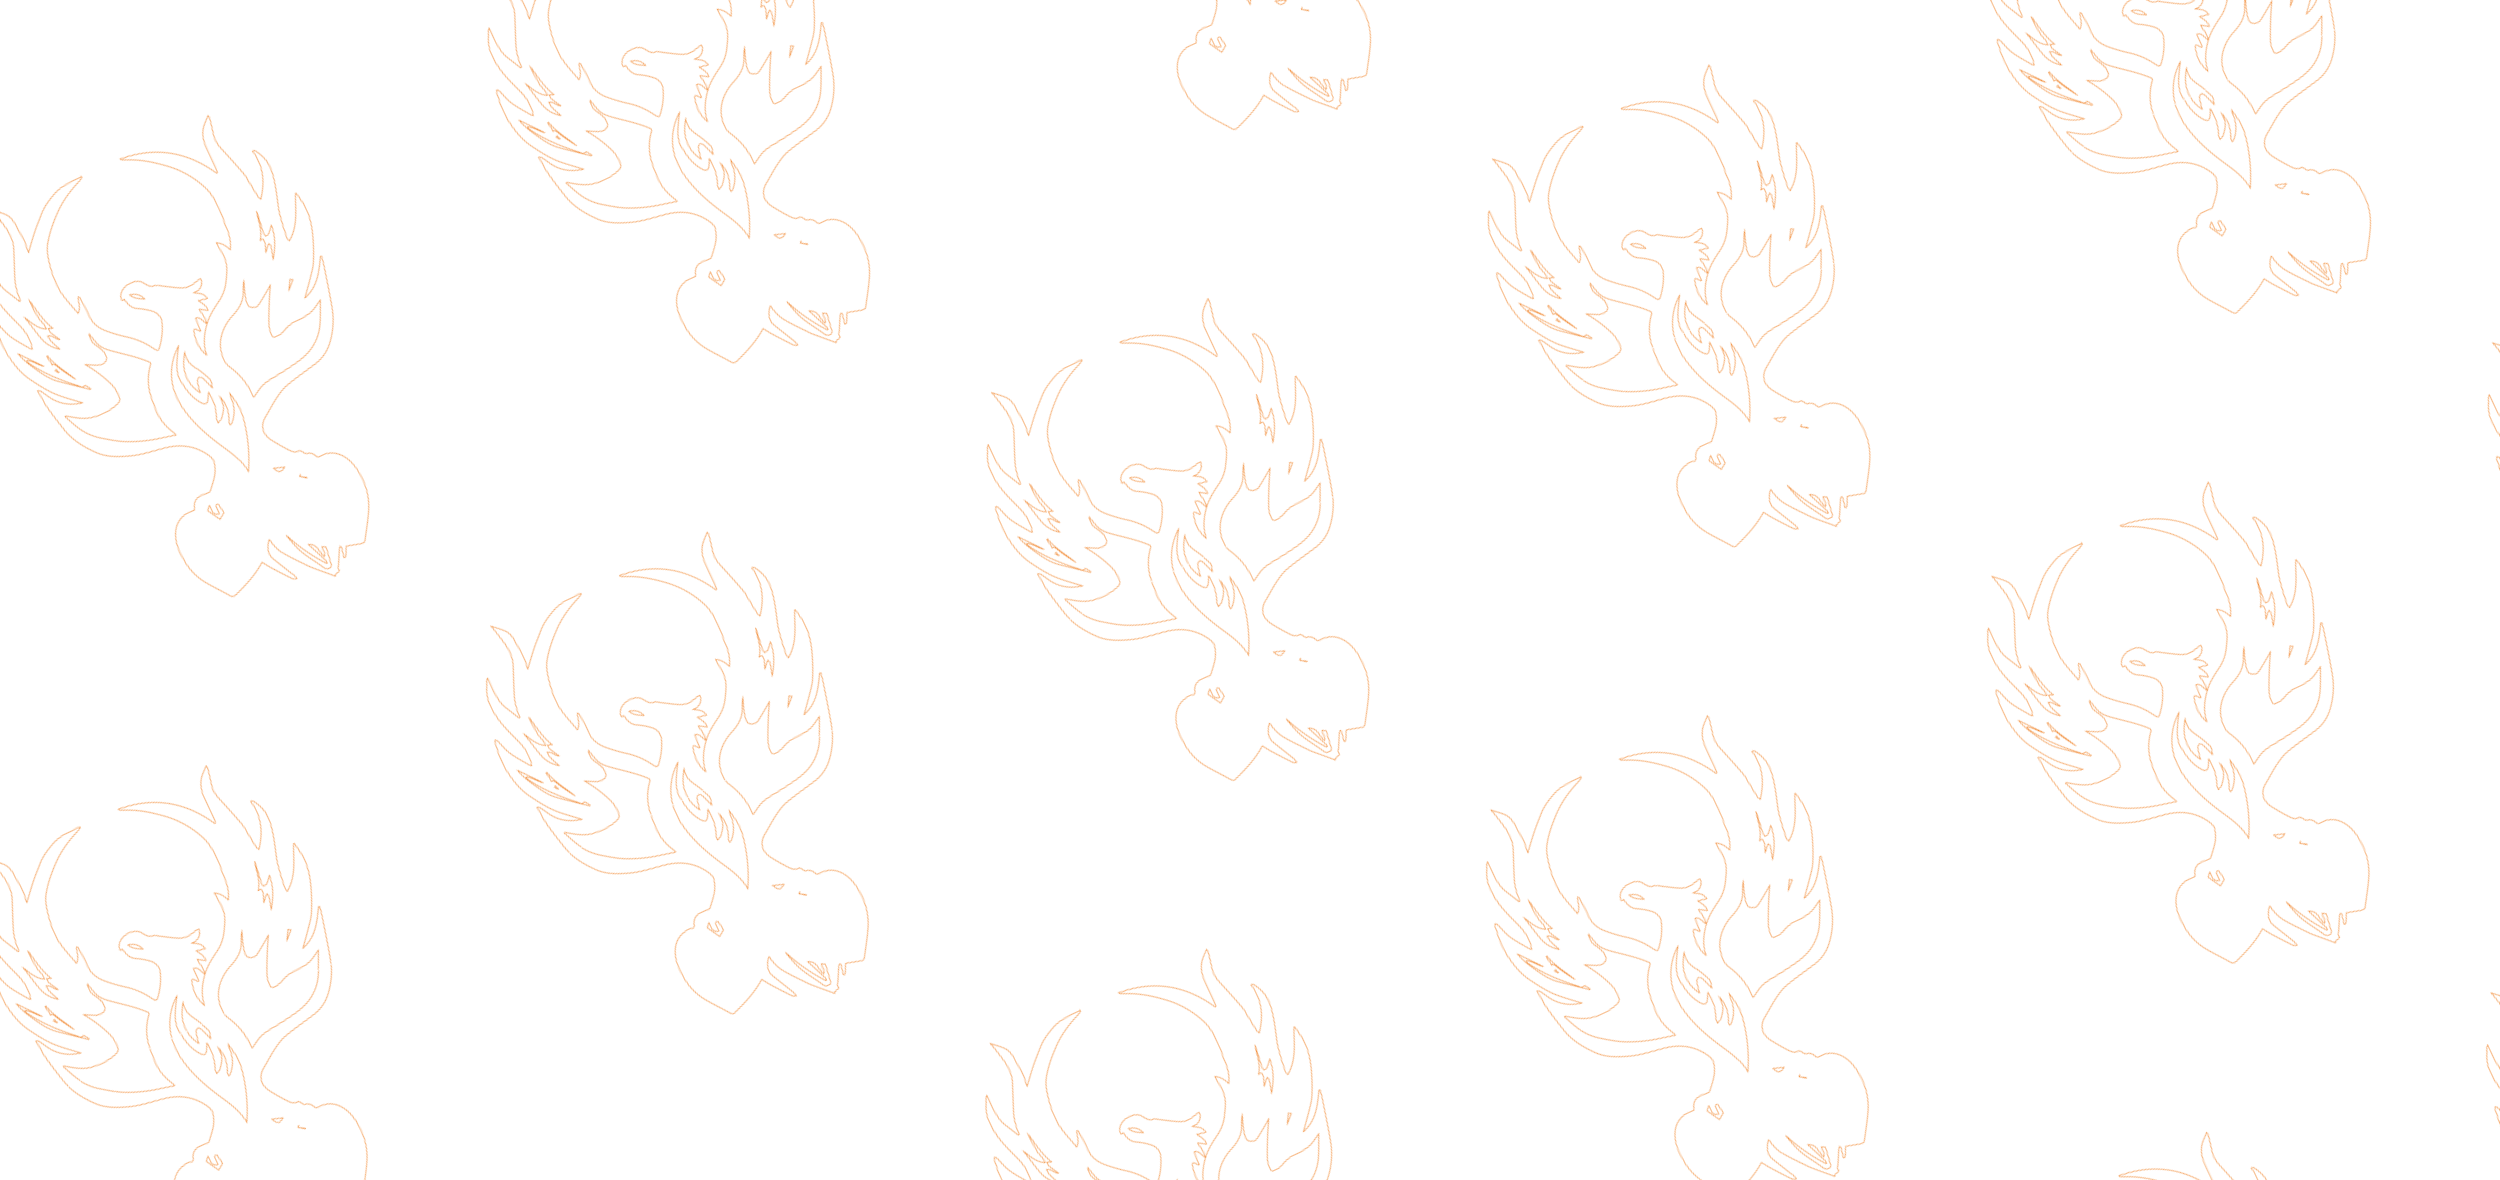 <svg xmlns="http://www.w3.org/2000/svg" xmlns:xlink="http://www.w3.org/1999/xlink" viewBox="0 0 1140 538"><defs><style>.cls-1,.cls-2{fill:none;}.cls-2{stroke:#f08023;stroke-width:0.54px;}.cls-2,.cls-3{stroke-miterlimit:10;}.cls-3{stroke-width:0.5px;fill:url(#New_Pattern_Swatch_3);stroke:url(#New_Pattern_Swatch_3);}</style><pattern id="New_Pattern_Swatch_3" data-name="New Pattern Swatch 3" width="1007.7" height="1073.34" patternTransform="translate(204.93 414.76) rotate(-25) scale(0.5)" patternUnits="userSpaceOnUse" viewBox="0 0 1007.7 1073.34"><rect class="cls-1" width="1007.7" height="1073.34"/><path class="cls-2" d="M652.11,875.9c1.32,7,1.33,14.13-1.5,20.91-3.62,8.66-7.44,17.24-10.93,26a50.6,50.6,0,0,0-2.52,9.6c-.6,3.29-.77,6.66-1.13,10l-.74.18c-2.27-4.43-4.5-8.89-6.81-13.29-5.18-9.85-3.47-20.58-3.81-31.92a12.41,12.41,0,0,0-1.92,2.07c-.75,1.48-1.22,3.12-2,4.56a35.71,35.71,0,0,0-4.46,19.32,80,80,0,0,0,2.51,17.48c2,7.43,4.76,14.64,7.31,21.91a45.6,45.6,0,0,1,2.39,18.56,40.22,40.22,0,0,1-1.23,5.56,10.13,10.13,0,0,1-1.57-1.36c-3.91-5.73-8.23-11.24-11.53-17.31-2.51-4.62-3.68-10-5.54-15-.25-.67-1-1.14-1.55-1.71-.38.62-1,1.19-1.1,1.84-.32,1.83-.31,3.71-.63,5.53a76.71,76.71,0,0,0-.36,24.7c1.41,9.74,3.84,19.28,9,27.84s10.46,17,17.57,24.08c5.27,5.23,10.95,10,16.46,15l-2.09-.51c-10.41-2.64-18.44-8.43-23.71-17.89-1.41-2.53-2.82-5.07-4.36-7.52-.36-.56-1.27-.77-2.21-1.3.56,6.44.68,12.23,1.65,17.86,1.42,8.2,3.35,16.31,5.26,24.41,2.83,12.06,9.6,22,17.52,31.18,6.89,8,16.34,12.09,26,15.73,10.36,3.92,21.32,5,32.1,7,14.43,2.61,26,9.46,33.54,22.37,1.65,2.84,3.07,6.06,2.17,9.34a33.49,33.49,0,0,1-4.21,9.86c-2.77,4.07-6.31,7.64-9.59,11.35a3,3,0,0,1-2.06.88c-2.2,0-4.4-.42-6.6-.46-6-.09-9.64,2.51-11.31,7.9a2.14,2.14,0,0,1-2.69,1.78,18.24,18.24,0,0,0-4.19-.5c-10.13.85-16.62,6.4-20,15.81-2.91,8-2.55,16.19-1.63,24.43A53.64,53.64,0,0,0,681,1247c4.67,6.72,9.91,13,14.66,19.7,1.54,2.15,2.79,2.37,5.19,1.52,12.1-4.31,24-9.07,34.15-16.84,1.87,2.81,3.54,5.59,5.48,8.18q6.51,8.67,13.29,17.13c.73.91,2.22,1.2,3.36,1.78a15.16,15.16,0,0,0-.77-3.81c-3.18-6.57-6.53-13.06-9.76-19.61-1.77-3.58-3.45-7.21-1.86-11.35,1.14-3,2.31-5.94,5.06-8.25,1.12,6.44,3,12.29,6.44,17.25,4.91,7.08,10.56,13.66,15.94,20.42,2.28,2.87,15.19,15.12,17.9,18.38-1.49-2.55,6.48-2.13,5.49-4.19a4.09,4.09,0,0,1,.13-2.64c.18-.63.92-1.07,1.24-1.68,2.36-4.39,4.65-8.83,7-13.2.3-.54,1.14-.78,1.73-1.16a9.71,9.71,0,0,1,.36,1.75,7.67,7.67,0,0,1-.33,1.52q-.75,3.61-1.48,7.23l1.09.43c2.71-2.45,3.2-6.36,5.28-9.06,4.5,1.28,9,2.56,13.41,3.82,1.69.48,3.22.25,4.23-1.33,4.83-7.64,10-15.09,14.35-23a58.13,58.13,0,0,0,7.16-31.65,51.67,51.67,0,0,0-2.77-15.54c-3.46-9.24-10.89-17.62-23.06-16.6-2,.17-3.22-.41-4-2.43a8,8,0,0,0-6.09-5c-1.55-.26-1.86-.94-2.46-2.13s-2.2-3.25-3.08-3.12c-3.77.58-5.92-1.93-7.7-4.07A180.49,180.49,0,0,1,790,1154.64c-5.36-7.93-4.59-16.52,3.54-21.94,5.56-3.71,10.8-7.91,16.5-11.38,4.38-2.66,9-5.3,13.93-6.61,10.07-2.68,20.38-4.44,30.58-6.62a37.1,37.1,0,0,0,19.82-10.86,70.52,70.52,0,0,0,16.75-30.46c3.32-12.17,6.18-24.46,9.18-36.71.69-2.8,1.14-5.65,1.71-8.48l-1-.56c-7.07,11.93-13.85,24.16-28.93,28.46,4.33-5.13,8.4-9.79,12.29-14.61,2.87-3.55,6-7,8.15-11a168.84,168.84,0,0,0,8.1-17.67c4.94-12.14,8.3-24.59,6.14-37.91q-.71-4.32-1.39-8.65l-.85-.19c-6.21,13.18-10.19,27.8-23.42,37a17.92,17.92,0,0,1-.63-4c.4-4.3.86-8.6,1.57-12.86.84-5.1,1.53-10.29,3.06-15.2,3.3-10.55,6.93-20.92,8.38-32,1.15-8.74-1.15-16.18-5.58-23.33-.34-.55-1.14-.83-1.73-1.24l-.75.27c3.31,16.17-1.48,30-11.7,42.83a12,12,0,0,1-1.35-2.93c-.63-5-1.1-10-1.68-15-.39-3.33-.49-6.76-1.38-10-2.7-9.61-5.63-19.16-8.67-28.67-1.53-4.8-2.46-9.53-1.29-14.55,1.23-5.3,2.33-10.63,3.42-16a8.25,8.25,0,0,0-.48-2.39c-3.45,3.38-6.88,5.9-9.17,9.19a27.25,27.25,0,0,0-4.46,15.25c-.13,7.35,0,14.71-.06,22.07a29.36,29.36,0,0,1-.62,4.23l-.71.41c-16.24-29.54-40.8-46.23-74.36-49a3.73,3.73,0,0,0,1.84,1.72c2.54,1.21,5.13,2.3,7.65,3.54,9.73,4.76,18.26,11.33,26.36,18.37a86.38,86.38,0,0,1,23.49,33c2.81,6.9,3.16,14.14,3.3,21.31s-1.1,14.13-1.4,21.21A38.71,38.71,0,0,1,829,980.88c-1.89-4.45-4-8.56-9-11.2.33,3.51.71,6.31.83,9.11a52.39,52.39,0,0,1-.05,9.29c-.86,6.32-4.25,11.69-7.42,17a38.71,38.71,0,0,1-13.16,13.61c-6.8,4.13-13.6,8.28-19,14.34-6.51,7.37-11.33,15.57-12.52,25.73-4-8.21-3.76-16.46-1.22-24.8.55-1.79,1.63-1.57,2.67-.3.81,1,1.59,2,2.39,3l.67-.21q.3-6.27.61-12.53c4.86.68,4.54,5.57,7.1,8.82,1.85-5.29-.59-9.86-.54-14.76l6.65,4.41c.71-5-2.13-8.12-4.11-11.69a23.3,23.3,0,0,1,4.48.85c1.26.29,2.56.46,3.83.69a22.4,22.4,0,0,0-1.51-4.14,9.42,9.42,0,0,0-2.65-2.65c-1.57-1.13-3.27-2.07-4.92-3.09,4.81.39,8.39-1.19,10.48-5.51a14.85,14.85,0,0,0,.76-3.38,14.93,14.93,0,0,0-3.43.21c-5.38,1.59-10.9,2.41-16-.06s-10-5.85-14.92-8.8c-2.18-1.3-4.31-3.41-6.6-3.6-3.48-.3-4.86-2.45-6.51-4.73-1-1.35-1.79-3-3.07-3.92-7.69-5.87-22.34-1.89-22.79,7.9,0,.14.16.28.31.55l2.21-.24c.21,1.06.39,2.1.63,3.12,1,4,2.6,7.43,6.6,9.64a58,58,0,0,1,11.38,8.06,12.15,12.15,0,0,1,3.28,13.8A58.24,58.24,0,0,1,735,1032c-4.25,5.21-4.36,5.28-7.93-.41a67.27,67.27,0,0,0-15.72-17.71,147.16,147.16,0,0,1-16.49-14.42c-5-5.24-8.08-11.61-7.73-19.35.26-5.68-.24-11.41-.5-17.11,0-.64-.67-1.24-1-1.86a6.4,6.4,0,0,0-1,1.6c-.46,1.51-.68,3.09-1.15,4.59-.85,2.73-1.86,5.41-4.45,7.38-1.12-4-2.16-7.64-3.21-11.32-2-7.14-3.69-14.43-3.48-21.84a110.32,110.32,0,0,1,2.24-18.9c1.23-6.06,2.75-12.17,6.37-17.44,5.47-8,12.23-14.72,19.43-21.12,8.94-8,19.21-13.58,30.26-18a33.31,33.31,0,0,0,3.92-2.15l-.19-.72a21,21,0,0,0-2.51-.19c-3.91.14-7.82.44-11.73.49a40.08,40.08,0,0,0-16.71,4.34c-5.84,2.77-11.44,5.9-16.12,10.47-4.09,4-8.35,7.81-12.29,11.94-4.58,4.82-8.9,9.88-13.55,15.09.38-4,1-7.59,1-11.19-.09-5.76-.59-11.52-1-17.28-.31-4.17-1.21-8.35-4-11.53-3-3.45-6.6-6.35-9.92-9.52C649,860.74,651.18,871,652.11,875.9Zm188.6,163.76c-3.1,6.13-6.2,12.28-8.88,18.59-1.11,2.6-1.2,5.66-1.6,8.52-.35,2.56,1.39,3.82,3.49,3.66a22.56,22.56,0,0,0,8.41-1.84,32.42,32.42,0,0,1,15.08-3.54c4.75,0,9.7-.19,14.19-1.53s8.38-4.21,12.64-6.46c-3.08,6.45-6,13.37-9.63,19.87A43.33,43.33,0,0,1,854,1095.66a64.58,64.58,0,0,1-14.67,4.13c-7.72,1.4-15.53,2.42-23.33,3.24-5.49.57-10.88,1.26-15.81,3.86-2.79,1.48-5.48,3.17-8.47,4.92a8.91,8.91,0,0,1-.5-2.32c.6-11.68-2.71-22.41-8.14-32.53-1.93-3.6-1.73-7.25-1.51-10.92.55-8.76,4.74-16,11-21.74a44.85,44.85,0,0,1,12.93-8.09c8-3.33,14.64-7.7,18.09-16a50.68,50.68,0,0,1,4.47-8.16c-1.14,3.06-2.38,6.08-3.4,9.18a80.47,80.47,0,0,0-2.39,8.63c-.5,2.39-.46,5,1.78,6.56s5.11,2.13,7.54.63c4.8-3,9.38-6.28,14-9.47.85-.58,1.65-1.23,2.77-2.06C845.67,1030.5,843.06,1035,840.71,1039.66Zm-206.44,18.73c5.69,4,11.66,7.32,18.68,8.24,8.25,1.07,16.43.85,24.33-2.07a5.29,5.29,0,0,0,3.58-4.84,32.9,32.9,0,0,0-2.26-14.86,118.51,118.51,0,0,0-13.43-24.92c2.83,1.5,6,3.25,9.3,4.89a10.28,10.28,0,0,0,3.27,1c7,.9,9-3.06,7.53-9.32a32.33,32.33,0,0,0-3.74-8.11c-2.28-4-3-8-1.42-12.36,1,3.71,1.79,7.4,2.94,11,1.62,5,5.42,8.52,9.28,11.79,9,7.64,18.65,14.59,26.56,23.5,1,1.06,1.15,1.7.11,2.88a48.71,48.71,0,0,0-12,27.7c-.45,4.32-.88,8.65-1.05,13-.33,8.23,1.81,15.92,5.49,23.23.51,1,1,2,1.49,3.09a3.28,3.28,0,0,1,.07.89c-4.52-1.09-8.93-2.18-13.36-3.2a134.63,134.63,0,0,1-31.1-10.9c-6.87-3.52-13.15-8.26-19.42-12.82A50.23,50.23,0,0,1,634.14,1068c-2.14-4.19-3.87-8.58-5.79-12.88l.65-.46C630.76,1055.9,632.5,1057.16,634.27,1058.39Zm114,84.48c-8.41-15.19-15.84-30.79-19-48.08-2.34-12.76-1.27-25,4.87-36.68a52.43,52.43,0,0,1,15.22-17.61c-1,1.54-1.94,3.07-2.88,4.63s-2,3.36-2.93,5c-3.48,6-6.51,12.31-5.85,19.51.9,9.64,2.7,19.07,9,27,1.91,2.4,4,2.75,5.81.28a43.9,43.9,0,0,0,3.45-6.7c1.48,6.42.5,16.65-3,24.44-.61,1.35-.44,3-.64,4.58,1.55-.8,3.53-1.23,4.56-2.46,5-6,7.32-8.71,6.91-18.24,2.42,8.67,1.88,15.32-1.87,23.41a5.33,5.33,0,0,0-.58,1.74,10.46,10.46,0,0,0,.21,2.07,5.81,5.81,0,0,0,1.75-.77,28.66,28.66,0,0,0,9.1-18.63c.18-2.09.49-4.18.8-6.84.6,3,1.21,5.41,1.56,7.9.48,3.32,1.22,6.71,1,10a87.68,87.68,0,0,1-2.12,14.12,151,151,0,0,1-14.47,38.55c-.13.23-.22.49-.52,1.16C757.48,1160.48,753.12,1151.61,748.27,1142.87Zm8.47-66.33c-.4-1-1.88-2.31-2.6-2.16a4.28,4.28,0,0,0-2.75,2.52c-1,3.52-1.56,7.16-2.24,10.5-8.68-14.58-5.63-27.33,2.92-39.25-2.55,7.51.68,13.36,4.23,19.3a101.09,101.09,0,0,1,5.62,11.9c1.41,3.25-.53,6.08-1,8.72C759.52,1084.18,758.28,1080.3,756.74,1076.54ZM645.12,981.71c0,5.81,2.82,10.34,4.83,15.56a28.16,28.16,0,0,1-11-15.48c-2-7-3.33-14.19-5-21.3-.14-.58-.3-1.16-.65-2.48,2,3.7,3.41,6.9,5.34,9.75s4.1,5.76,8.07,7.7a18.44,18.44,0,0,0,0-3.47c-.76-3.25-2.06-6.43-2.41-9.71-.59-5.56-.61-11.17-.65-16.78,2.26,10.9,3.64,22,8.67,31.86l-4-1.51c.16,1.48,0,3.11.56,4.39,1.43,3.14,3.22,6.11,4.8,9C650.27,987.92,649.75,982.72,645.12,981.71Zm143.17,293.1c-2.76-6.81-5.58-13.59-8.35-20.3,4.43,2,5.82,4.12,6.81,10.35a25.36,25.36,0,0,0,1.64,5.89c2.91-2.54.72-6.15,1.92-9.19l3.3,1.87c-.84,5.58-1.66,11.29-2.63,17a2.41,2.41,0,0,1-1.64,1.54c-2.39.3-4.31.13-5.78-2.67-3.76-7.14-8.57-13.75-12-21-3-6.25-4.62-13.12-6.39-19.9a165.53,165.53,0,0,0,22.43,38.74l.94,0A8.19,8.19,0,0,0,788.29,1274.81Zm75.65-281.14c.21-.91-.33-2-.53-3a12.35,12.35,0,0,0-2.29,1.72,33.68,33.68,0,0,1-3.71,4.19c1.05-2.84,2.25-5.63,3.09-8.53a6,6,0,0,0-.58-3.51c-.08-.22-1.62.13-2.7.24,5.78-7.63,6-17,8.35-25.78-.73,5.65-1.44,11.3-2.18,16.94-.17,1.31-.53,2.6-.58,3.91a19.55,19.55,0,0,0,.39,3.2c1.26-.18,2.91.07,3.69-.64a64.12,64.12,0,0,0,5.41-6c-.6,10.29-4.92,19.64-11.49,28.72C862,1000.91,863.08,997.31,863.94,993.67Zm-221.78,34.46c-2.06-1.68-4.13-3.36-6.15-5.08-5.28-4.52-9-10.24-12.39-16.22-4-7.14-8.06-14.28-9.77-21.59l16.52,20.31c-4.16-3.49-6.92-8.44-11.5-11.45l-.76.53a8.67,8.67,0,0,0,.6,1.78c8.6,14.67,20.12,26.9,32.53,38.34,1.3,1.21,2.65,4,5.49,2.2.11-.07.64.31.83.58,1,1.43,1.87,2.88,2.8,4.33l-.58.56Zm80.49,167.59-5.76,4.07-6.9-12,3.27-3.61c.85,4.46-1.5,9.57,5.13,10.72,0-2.1-.11-4,0-5.94.18-2.7,1.4-3.21,3-2.15C721.86,1190,722.23,1192.67,722.65,1195.72Zm-71.19-167.31c-2.58-4.3-5.21-8.57-7.7-12.91-1.28-2.23-2.22-4.64-3.48-6.88-.36-.66-1.27-1-1.92-1.51l-.6.56c-.44-3.14-.88-6.27-1.31-9.41l.85-.16C639.92,1009.23,646.56,1018.36,651.46,1028.41Zm77.23-49.07c5.24,1.11,9,3.61,10.76,9.26C735.14,986.09,730.76,984.28,728.69,979.34Zm51.83,198.79,9.68,3.31C785,1184.85,783.19,1184.29,780.52,1178.13ZM862,1036.71l4.9-8.48,2.34,1.48Zm-62.85,158.56,1.33-1.87-1.55,1.57,5.34,4,.41-.27Zm-160.1-182.76c.44,1.27.86,2.52,1.29,3.76l-.27.18-2.33-3Z"/><path class="cls-2" d="M148.26,875.9c1.32,7,1.33,14.13-1.5,20.91-3.62,8.66-7.44,17.24-10.93,26a50.6,50.6,0,0,0-2.52,9.6c-.6,3.29-.77,6.66-1.13,10l-.74.18c-2.27-4.43-4.5-8.89-6.82-13.29-5.17-9.85-3.46-20.58-3.81-31.92a12.67,12.67,0,0,0-1.91,2.07c-.75,1.48-1.22,3.12-2,4.56a35.62,35.62,0,0,0-4.46,19.32,80,80,0,0,0,2.51,17.48c2,7.43,4.76,14.64,7.31,21.91a45.6,45.6,0,0,1,2.38,18.56,38.68,38.68,0,0,1-1.22,5.56,10.13,10.13,0,0,1-1.57-1.36c-3.91-5.73-8.23-11.24-11.53-17.31-2.51-4.62-3.69-10-5.54-15-.25-.67-1-1.14-1.56-1.71a6.19,6.19,0,0,0-1.09,1.84c-.32,1.83-.31,3.71-.64,5.53a77,77,0,0,0-.35,24.7c1.41,9.74,3.84,19.28,9.05,27.84s10.46,17,17.57,24.08c5.26,5.23,10.95,10,16.46,15l-2.09-.51c-10.41-2.64-18.44-8.43-23.71-17.89-1.41-2.53-2.82-5.07-4.36-7.52-.36-.56-1.28-.77-2.21-1.3.56,6.44.67,12.23,1.65,17.86,1.42,8.2,3.35,16.31,5.26,24.41,2.83,12.06,9.6,22,17.52,31.18,6.89,8,16.34,12.09,26,15.73,10.35,3.92,21.32,5,32.1,7,14.43,2.61,26,9.46,33.54,22.37,1.65,2.84,3.07,6.06,2.16,9.34a33.21,33.21,0,0,1-4.2,9.86c-2.78,4.07-6.31,7.64-9.6,11.35a3,3,0,0,1-2.05.88c-2.21,0-4.4-.42-6.6-.46-6-.09-9.64,2.51-11.31,7.9a2.14,2.14,0,0,1-2.69,1.78,18.3,18.3,0,0,0-4.19-.5c-10.13.85-16.62,6.4-20,15.81-2.91,8-2.55,16.19-1.63,24.43a53.53,53.53,0,0,0,9.48,24.85c4.67,6.72,9.9,13,14.66,19.7,1.53,2.15,2.79,2.37,5.19,1.52,12.1-4.31,23.95-9.07,34.15-16.84,1.87,2.81,3.54,5.59,5.48,8.18q6.51,8.67,13.29,17.13c.73.91,2.22,1.2,3.36,1.78a15.16,15.16,0,0,0-.77-3.81c-3.19-6.57-6.53-13.06-9.77-19.61-1.76-3.58-3.45-7.21-1.86-11.35,1.15-3,2.32-5.94,5.07-8.25,1.12,6.44,3,12.29,6.44,17.25,4.91,7.08,10.56,13.66,15.94,20.42,2.28,2.87,15.18,15.12,17.9,18.38-1.49-2.55,6.48-2.13,5.49-4.19a4.15,4.15,0,0,1,.12-2.64c.19-.63.92-1.07,1.25-1.68,2.36-4.39,4.65-8.83,7.05-13.2.3-.54,1.14-.78,1.72-1.16a8.92,8.92,0,0,1,.36,1.75,7.64,7.64,0,0,1-.32,1.52q-.75,3.61-1.48,7.23l1.09.43c2.71-2.45,3.2-6.36,5.28-9.06l13.4,3.82c1.7.48,3.23.25,4.24-1.33,4.83-7.64,10-15.09,14.35-23a58,58,0,0,0,7.15-31.65,51.36,51.36,0,0,0-2.77-15.54c-3.45-9.24-10.88-17.62-23.05-16.6-2,.17-3.22-.41-4.05-2.43a8,8,0,0,0-6.1-5c-1.54-.26-1.85-.94-2.46-2.13s-2.19-3.25-3.07-3.12c-3.77.58-5.92-1.93-7.7-4.07a180.49,180.49,0,0,1-10.62-14.77c-5.36-7.93-4.59-16.52,3.54-21.94,5.55-3.71,10.8-7.91,16.49-11.38,4.38-2.66,9-5.3,13.94-6.61,10.06-2.68,20.38-4.44,30.58-6.62a37.1,37.1,0,0,0,19.82-10.86,70.63,70.63,0,0,0,16.75-30.46c3.32-12.17,6.18-24.46,9.18-36.71.69-2.8,1.14-5.65,1.7-8.48l-1-.56c-7.07,11.93-13.85,24.16-28.93,28.46,4.32-5.13,8.4-9.79,12.29-14.61,2.87-3.55,6-7,8.15-11a170.92,170.92,0,0,0,8.1-17.67c4.94-12.14,8.3-24.59,6.14-37.91q-.71-4.32-1.39-8.65l-.85-.19c-6.22,13.18-10.2,27.8-23.42,37a17.92,17.92,0,0,1-.63-4c.4-4.3.86-8.6,1.57-12.86.84-5.1,1.53-10.29,3.06-15.2,3.29-10.55,6.93-20.92,8.38-32,1.14-8.74-1.15-16.18-5.58-23.33-.35-.55-1.14-.83-1.73-1.24l-.75.27c3.3,16.17-1.49,30-11.7,42.83a12.13,12.13,0,0,1-1.36-2.93c-.62-5-1.09-10-1.67-15-.39-3.33-.49-6.76-1.39-10-2.7-9.61-5.62-19.16-8.66-28.67-1.54-4.8-2.47-9.53-1.3-14.55,1.24-5.3,2.33-10.63,3.43-16a8.25,8.25,0,0,0-.48-2.39c-3.45,3.38-6.88,5.9-9.17,9.19a27.25,27.25,0,0,0-4.46,15.25c-.13,7.35,0,14.71-.06,22.07a30.82,30.82,0,0,1-.62,4.23l-.71.41c-16.24-29.54-40.8-46.23-74.37-49a3.81,3.81,0,0,0,1.84,1.72c2.54,1.21,5.14,2.3,7.66,3.54,9.73,4.76,18.25,11.33,26.35,18.37a86.27,86.27,0,0,1,23.49,33c2.82,6.9,3.17,14.14,3.31,21.31s-1.1,14.13-1.4,21.21a38.71,38.71,0,0,1-5.18,18.25c-1.89-4.45-4-8.56-8.95-11.2.33,3.51.71,6.31.83,9.11a53.36,53.36,0,0,1-.05,9.29c-.86,6.32-4.26,11.69-7.42,17a38.71,38.71,0,0,1-13.16,13.61c-6.81,4.13-13.6,8.28-18.95,14.34-6.52,7.37-11.33,15.57-12.52,25.73-4-8.21-3.76-16.46-1.22-24.8.55-1.79,1.63-1.57,2.67-.3.8,1,1.59,2,2.39,3l.67-.21.6-12.53c4.87.68,4.54,5.57,7.11,8.82,1.85-5.29-.59-9.86-.55-14.76l6.66,4.41c.71-5-2.13-8.12-4.11-11.69a23.3,23.3,0,0,1,4.48.85c1.26.29,2.55.46,3.83.69a22.4,22.4,0,0,0-1.51-4.14,9.42,9.42,0,0,0-2.65-2.65c-1.57-1.13-3.27-2.07-4.92-3.09,4.81.39,8.39-1.19,10.48-5.51a14.33,14.33,0,0,0,.75-3.38,14.88,14.88,0,0,0-3.42.21c-5.38,1.59-10.91,2.41-16.05-.06s-9.95-5.85-14.91-8.8c-2.18-1.3-4.31-3.41-6.6-3.6-3.49-.3-4.86-2.45-6.51-4.73-1-1.35-1.79-3-3.07-3.92-7.7-5.87-22.34-1.89-22.79,7.9,0,.14.16.28.31.55l2.21-.24c.21,1.06.39,2.1.63,3.12,1,4,2.6,7.43,6.6,9.64a58,58,0,0,1,11.38,8.06,12.15,12.15,0,0,1,3.28,13.8A58.24,58.24,0,0,1,231.1,1032c-4.26,5.21-4.36,5.28-7.94-.41a67.1,67.1,0,0,0-15.72-17.71A148,148,0,0,1,191,999.49c-5-5.24-8.08-11.61-7.73-19.35.26-5.68-.24-11.41-.5-17.11,0-.64-.67-1.24-1-1.86a6.73,6.73,0,0,0-1.06,1.6c-.45,1.51-.67,3.09-1.14,4.59-.85,2.73-1.87,5.41-4.45,7.38-1.13-4-2.17-7.64-3.22-11.32-2-7.14-3.68-14.43-3.48-21.84a111.32,111.32,0,0,1,2.24-18.9c1.24-6.06,2.76-12.17,6.37-17.44,5.47-8,12.24-14.72,19.44-21.12,8.94-8,19.21-13.58,30.25-18a32.65,32.65,0,0,0,3.93-2.15l-.19-.72a21.36,21.36,0,0,0-2.51-.19c-3.91.14-7.82.44-11.74.49a40.08,40.08,0,0,0-16.7,4.34c-5.84,2.77-11.44,5.9-16.12,10.47-4.09,4-8.35,7.81-12.29,11.94-4.59,4.82-8.9,9.88-13.55,15.09.38-4,1-7.59,1-11.19-.08-5.76-.58-11.52-1-17.28-.31-4.17-1.21-8.35-4-11.53-3-3.45-6.6-6.35-9.92-9.52C145.1,860.74,147.32,871,148.26,875.9Zm188.6,163.76c-3.1,6.13-6.2,12.28-8.89,18.59-1.1,2.6-1.19,5.66-1.59,8.52-.35,2.56,1.39,3.82,3.49,3.66a22.56,22.56,0,0,0,8.41-1.84,32.42,32.42,0,0,1,15.08-3.54c4.75,0,9.7-.19,14.19-1.53s8.38-4.21,12.64-6.46c-3.09,6.45-6,13.37-9.63,19.87a43.33,43.33,0,0,1-20.42,18.73,64.58,64.58,0,0,1-14.67,4.13c-7.72,1.4-15.53,2.42-23.33,3.24-5.49.57-10.88,1.26-15.81,3.86-2.8,1.48-5.48,3.17-8.48,4.92a8.89,8.89,0,0,1-.49-2.32c.6-11.68-2.71-22.41-8.14-32.53-1.94-3.6-1.74-7.25-1.51-10.92.55-8.76,4.74-16,11-21.74a45,45,0,0,1,12.94-8.09c8-3.33,14.64-7.7,18.09-16a51.41,51.41,0,0,1,4.46-8.16c-1.14,3.06-2.37,6.08-3.39,9.18a80.47,80.47,0,0,0-2.39,8.63c-.5,2.39-.46,5,1.78,6.56s5.11,2.13,7.54.63c4.8-3,9.38-6.28,14-9.47.86-.58,1.66-1.23,2.78-2.06C341.82,1030.5,339.21,1035,336.86,1039.66Zm-206.44,18.73c5.68,4,11.66,7.32,18.68,8.24,8.25,1.07,16.43.85,24.33-2.07a5.27,5.27,0,0,0,3.57-4.84,33,33,0,0,0-2.25-14.86,118.51,118.51,0,0,0-13.43-24.92c2.83,1.5,6,3.25,9.3,4.89a10.28,10.28,0,0,0,3.27,1c7,.9,9-3.06,7.53-9.32a32.33,32.33,0,0,0-3.74-8.11c-2.28-4-3-8-1.42-12.36,1,3.71,1.79,7.4,2.94,11,1.62,5,5.42,8.52,9.27,11.79,9,7.64,18.66,14.59,26.57,23.5,1,1.06,1.15,1.7.11,2.88a48.71,48.71,0,0,0-12,27.7c-.45,4.32-.88,8.65-1.06,13a47,47,0,0,0,5.49,23.23q.78,1.53,1.5,3.09a3.8,3.8,0,0,1,.07.89c-4.52-1.09-8.94-2.18-13.36-3.2a134.63,134.63,0,0,1-31.1-10.9c-6.87-3.52-13.15-8.26-19.43-12.82A50.2,50.2,0,0,1,130.29,1068c-2.14-4.19-3.87-8.58-5.79-12.88l.65-.46C126.91,1055.9,128.65,1057.16,130.42,1058.39Zm114,84.48c-8.42-15.19-15.84-30.79-19-48.08-2.34-12.76-1.27-25,4.87-36.68a52.32,52.32,0,0,1,15.22-17.61c-1,1.54-2,3.07-2.88,4.63s-2,3.36-2.93,5c-3.48,6-6.51,12.31-5.85,19.51.9,9.64,2.69,19.07,9,27,1.92,2.4,4,2.75,5.82.28a43.9,43.9,0,0,0,3.45-6.7c1.48,6.42.49,16.65-3,24.44-.61,1.35-.45,3-.64,4.58,1.54-.8,3.53-1.23,4.55-2.46,5-6,7.33-8.71,6.92-18.24,2.41,8.67,1.87,15.32-1.88,23.41a5.56,5.56,0,0,0-.57,1.74,10.44,10.44,0,0,0,.2,2.07,5.76,5.76,0,0,0,1.76-.77,28.61,28.61,0,0,0,9.09-18.63c.19-2.09.49-4.18.81-6.84.6,3,1.21,5.41,1.56,7.9.48,3.32,1.22,6.71,1,10a87.68,87.68,0,0,1-2.12,14.12,150.6,150.6,0,0,1-14.48,38.55c-.12.23-.21.49-.51,1.16C253.63,1160.48,249.27,1151.61,244.42,1142.87Zm8.47-66.33c-.4-1-1.88-2.31-2.61-2.16a4.24,4.24,0,0,0-2.74,2.52c-1,3.52-1.56,7.16-2.24,10.5-8.68-14.58-5.63-27.33,2.92-39.25-2.55,7.51.68,13.36,4.23,19.3a101.09,101.09,0,0,1,5.62,11.9c1.41,3.25-.53,6.08-1,8.72C255.67,1084.18,254.43,1080.3,252.89,1076.54ZM141.26,981.71c0,5.81,2.83,10.34,4.84,15.56a28.16,28.16,0,0,1-11-15.48c-2-7-3.33-14.19-5-21.3-.14-.58-.31-1.16-.65-2.48,2,3.7,3.41,6.9,5.34,9.75s4.09,5.76,8.07,7.7a17.5,17.5,0,0,0,0-3.47c-.75-3.25-2-6.43-2.4-9.71-.59-5.56-.61-11.17-.65-16.78,2.26,10.9,3.63,22,8.67,31.86l-4-1.51c.17,1.48,0,3.11.57,4.39,1.43,3.14,3.21,6.11,4.8,9C146.42,987.92,145.9,982.72,141.26,981.71Zm143.18,293.1c-2.76-6.81-5.58-13.59-8.35-20.3,4.43,2,5.82,4.12,6.81,10.35a25.36,25.36,0,0,0,1.64,5.89c2.91-2.54.72-6.15,1.92-9.19l3.3,1.87c-.84,5.58-1.66,11.29-2.63,17a2.43,2.43,0,0,1-1.64,1.54c-2.4.3-4.31.13-5.78-2.67-3.76-7.14-8.57-13.75-12-21-3-6.25-4.62-13.12-6.39-19.9a165.18,165.18,0,0,0,22.43,38.74l.93,0A8.2,8.2,0,0,0,284.44,1274.81Zm75.65-281.14c.21-.91-.33-2-.53-3a12.43,12.43,0,0,0-2.3,1.72,32.13,32.13,0,0,1-3.71,4.19c1.06-2.84,2.26-5.63,3.09-8.53a6,6,0,0,0-.57-3.51c-.08-.22-1.62.13-2.7.24,5.78-7.63,6-17,8.35-25.78-.73,5.65-1.44,11.3-2.18,16.94-.17,1.31-.53,2.6-.58,3.91a19.55,19.55,0,0,0,.39,3.2c1.26-.18,2.9.07,3.69-.64a64.12,64.12,0,0,0,5.41-6c-.6,10.29-4.92,19.64-11.49,28.72C358.13,1000.91,359.22,997.31,360.09,993.67Zm-221.78,34.46c-2.07-1.68-4.13-3.36-6.15-5.08-5.29-4.52-9-10.24-12.39-16.22-4-7.14-8.06-14.28-9.77-21.59l16.52,20.31c-4.16-3.49-6.92-8.44-11.51-11.45l-.75.53a9.29,9.29,0,0,0,.59,1.78c8.61,14.67,20.13,26.9,32.53,38.34,1.31,1.21,2.66,4,5.5,2.2.11-.07.64.31.83.58,1,1.43,1.87,2.88,2.79,4.33l-.57.56Zm80.49,167.59-5.76,4.07-6.9-12,3.27-3.61c.85,4.46-1.51,9.57,5.13,10.72,0-2.1-.11-4,0-5.94.19-2.7,1.41-3.21,3-2.15C218,1190,218.38,1192.67,218.8,1195.72Zm-71.19-167.31c-2.58-4.3-5.21-8.57-7.71-12.91-1.27-2.23-2.22-4.64-3.47-6.88-.36-.66-1.27-1-1.93-1.51l-.59.56c-.44-3.14-.88-6.27-1.31-9.41l.85-.16C136.07,1009.23,142.71,1018.36,147.61,1028.41Zm77.23-49.07c5.23,1.11,9,3.61,10.76,9.26C231.29,986.09,226.91,984.28,224.84,979.34Zm51.83,198.79,9.68,3.31C281.15,1184.85,279.34,1184.29,276.67,1178.13Zm81.48-141.42,4.9-8.48,2.34,1.48ZM295.3,1195.27l1.33-1.87-1.55,1.57,5.34,4,.4-.27ZM135.2,1012.51c.43,1.27.86,2.52,1.29,3.76l-.27.18-2.33-3Z"/><path class="cls-2" d="M904,339.23c1.33,7,1.34,14.13-1.5,20.91-3.61,8.66-7.43,17.24-10.92,25.95a49.87,49.87,0,0,0-2.52,9.6c-.6,3.29-.77,6.66-1.13,10l-.74.17c-2.27-4.43-4.5-8.88-6.82-13.29-5.18-9.85-3.47-20.58-3.81-31.92a13.87,13.87,0,0,0-1.92,2.07c-.74,1.49-1.21,3.12-2,4.56a35.72,35.72,0,0,0-4.45,19.33,80.47,80.47,0,0,0,2.5,17.47c2,7.43,4.76,14.64,7.32,21.91a45.62,45.62,0,0,1,2.38,18.57,38.57,38.57,0,0,1-1.22,5.55,10.13,10.13,0,0,1-1.57-1.36c-3.91-5.73-8.23-11.24-11.53-17.31-2.52-4.62-3.69-10-5.55-15-.25-.67-1-1.15-1.55-1.71a6.2,6.2,0,0,0-1.1,1.84c-.31,1.82-.3,3.7-.63,5.52a77,77,0,0,0-.36,24.71c1.42,9.73,3.84,19.28,9.06,27.84s10.46,17,17.57,24.07c5.26,5.23,11,10,16.46,15l-2.09-.51c-10.41-2.63-18.44-8.43-23.71-17.89-1.42-2.53-2.82-5.07-4.36-7.52-.36-.56-1.28-.77-2.22-1.3.57,6.44.68,12.23,1.66,17.87,1.42,8.19,3.35,16.3,5.25,24.41,2.83,12.06,9.61,22,17.53,31.17,6.89,8,16.33,12.09,26,15.73,10.35,3.92,21.32,5,32.09,7,14.44,2.61,26,9.47,33.55,22.38,1.65,2.83,3.07,6,2.16,9.33a33.1,33.1,0,0,1-4.2,9.86c-2.78,4.08-6.31,7.64-9.6,11.35a3,3,0,0,1-2.06.88c-2.2,0-4.39-.42-6.6-.45-6-.1-9.64,2.5-11.3,7.89-.45,1.46-1.23,2-2.69,1.78a19,19,0,0,0-4.19-.5c-10.13.85-16.62,6.4-20,15.81-2.9,8-2.54,16.19-1.62,24.43A53.53,53.53,0,0,0,933,710.33c4.66,6.72,9.9,13,14.65,19.7,1.54,2.16,2.8,2.37,5.2,1.52,12.1-4.31,24-9.07,34.15-16.84,1.87,2.81,3.54,5.6,5.48,8.18,4.34,5.78,8.75,11.5,13.29,17.13.73.91,2.22,1.21,3.36,1.78a15.25,15.25,0,0,0-.77-3.81c-3.19-6.57-6.53-13.06-9.77-19.6-1.77-3.58-3.45-7.22-1.86-11.36,1.15-3,2.32-5.94,5.07-8.25,1.11,6.44,3,12.3,6.43,17.25,4.92,7.08,10.57,13.66,16,20.42,2.28,2.87,15.18,15.12,17.89,18.38-1.48-2.55,6.48-2.12,5.5-4.19a4.16,4.16,0,0,1,.12-2.64c.19-.63.92-1.07,1.25-1.68,2.36-4.39,4.65-8.83,7-13.2.29-.54,1.13-.78,1.72-1.15a8.83,8.83,0,0,1,.36,1.74,7,7,0,0,1-.33,1.52q-.73,3.62-1.48,7.24l1.1.42c2.71-2.45,3.2-6.36,5.28-9.06l13.4,3.82c1.7.48,3.23.26,4.24-1.33,4.83-7.64,10-15.09,14.35-23a58,58,0,0,0,7.15-31.65,51.42,51.42,0,0,0-2.77-15.54c-3.45-9.23-10.89-17.62-23-16.6-2,.17-3.22-.41-4.06-2.43a8,8,0,0,0-6.09-5c-1.54-.26-1.86-.94-2.46-2.14s-2.19-3.25-3.07-3.11c-3.77.58-5.92-1.93-7.71-4.08-3.86-4.65-7.23-9.74-10.62-14.76-5.35-7.94-4.58-16.53,3.54-22,5.56-3.7,10.81-7.9,16.5-11.37,4.38-2.67,9-5.31,13.94-6.61,10.06-2.69,20.37-4.44,30.57-6.63a37.09,37.09,0,0,0,19.83-10.86A70.73,70.73,0,0,0,1143,530.1c3.32-12.16,6.17-24.46,9.18-36.71.68-2.8,1.14-5.65,1.7-8.47l-1-.57c-7.07,11.93-13.85,24.16-28.93,28.46,4.32-5.12,8.39-9.79,12.28-14.6,2.88-3.56,6-7.06,8.15-11a171.15,171.15,0,0,0,8.11-17.68c4.93-12.14,8.29-24.59,6.13-37.9q-.69-4.34-1.39-8.65l-.85-.2c-6.21,13.18-10.19,27.8-23.41,36.95a17.84,17.84,0,0,1-.63-4.05c.4-4.3.86-8.6,1.56-12.86.85-5.1,1.54-10.29,3.07-15.2,3.29-10.54,6.93-20.91,8.38-32,1.14-8.74-1.15-16.18-5.58-23.32-.35-.56-1.14-.84-1.73-1.25l-.76.27c3.31,16.18-1.48,30-11.69,42.83a12.13,12.13,0,0,1-1.36-2.93c-.63-5-1.1-10-1.68-15-.38-3.33-.48-6.75-1.38-9.95-2.7-9.61-5.63-19.15-8.66-28.66-1.54-4.8-2.47-9.54-1.3-14.56,1.23-5.3,2.33-10.63,3.42-15.95.12-.55-.21-1.18-.47-2.4-3.46,3.39-6.88,5.9-9.17,9.2a27.12,27.12,0,0,0-4.46,15.24c-.13,7.35,0,14.71-.06,22.07a30.63,30.63,0,0,1-.63,4.23l-.7.42c-16.24-29.54-40.8-46.24-74.37-49a3.81,3.81,0,0,0,1.84,1.72c2.54,1.21,5.14,2.3,7.66,3.54,9.73,4.76,18.25,11.33,26.35,18.38a86.34,86.34,0,0,1,23.49,33c2.82,6.9,3.16,14.14,3.31,21.31s-1.11,14.13-1.4,21.21a38.57,38.57,0,0,1-5.19,18.25c-1.88-4.45-4-8.56-9-11.2.34,3.52.71,6.31.83,9.11a52.38,52.38,0,0,1,0,9.29c-.87,6.32-4.26,11.69-7.43,17a38.45,38.45,0,0,1-13.16,13.61c-6.8,4.13-13.59,8.28-19,14.34-6.51,7.37-11.32,15.57-12.52,25.73-4-8.21-3.75-16.46-1.21-24.8.54-1.79,1.63-1.57,2.67-.3.8,1,1.59,2,2.38,3l.68-.21.6-12.53c4.86.68,4.54,5.57,7.11,8.83,1.85-5.3-.59-9.87-.55-14.77l6.66,4.41c.71-5-2.13-8.11-4.11-11.68a23.46,23.46,0,0,1,4.48.84c1.26.29,2.55.46,3.83.69a23,23,0,0,0-1.52-4.14,9.38,9.38,0,0,0-2.64-2.65c-1.57-1.13-3.28-2.07-4.92-3.09,4.81.39,8.39-1.19,10.48-5.51a14.84,14.84,0,0,0,.75-3.38,15.46,15.46,0,0,0-3.42.21c-5.38,1.6-10.91,2.41-16-.06s-10-5.84-14.91-8.8c-2.18-1.3-4.32-3.41-6.6-3.6-3.49-.3-4.86-2.44-6.51-4.73-1-1.35-1.79-2.95-3.07-3.92-7.7-5.87-22.34-1.89-22.79,7.9,0,.14.16.29.31.55l2.2-.24c.22,1.06.39,2.1.64,3.12,1,4.05,2.59,7.43,6.6,9.65A57.11,57.11,0,0,1,993.14,465a12.15,12.15,0,0,1,3.29,13.79,58.48,58.48,0,0,1-9.55,16.62c-4.26,5.21-4.37,5.28-7.94-.4a67.14,67.14,0,0,0-15.72-17.72,146.94,146.94,0,0,1-16.48-14.42c-5-5.24-8.08-11.6-7.73-19.35.26-5.68-.24-11.41-.5-17.11,0-.63-.67-1.24-1-1.86a6.89,6.89,0,0,0-1.05,1.6c-.45,1.51-.67,3.09-1.14,4.59-.86,2.74-1.87,5.41-4.46,7.38-1.12-4-2.16-7.64-3.21-11.32-2-7.14-3.68-14.42-3.48-21.84A111.21,111.21,0,0,1,926.38,386c1.24-6.07,2.76-12.18,6.37-17.45,5.47-8,12.24-14.71,19.43-21.12,9-8,19.22-13.57,30.26-17.95a33.44,33.44,0,0,0,3.93-2.15l-.19-.71a21.39,21.39,0,0,0-2.51-.2c-3.92.14-7.82.44-11.74.5a39.93,39.93,0,0,0-16.7,4.34c-5.84,2.76-11.44,5.9-16.12,10.46-4.1,4-8.35,7.81-12.29,11.95-4.59,4.81-8.9,9.88-13.55,15.08.38-4,1-7.59,1-11.18-.08-5.77-.59-11.53-1-17.29-.31-4.17-1.21-8.35-4-11.53-3-3.45-6.61-6.35-9.93-9.52C900.87,324.08,903.1,334.29,904,339.23ZM1092.64,503c-3.1,6.12-6.21,12.27-8.89,18.59-1.1,2.6-1.19,5.65-1.59,8.52-.36,2.55,1.38,3.81,3.48,3.65a22.42,22.42,0,0,0,8.42-1.84,32.39,32.39,0,0,1,15.08-3.54c4.75,0,9.7-.19,14.19-1.53s8.38-4.2,12.64-6.45c-3.09,6.44-6,13.36-9.63,19.86A43.32,43.32,0,0,1,1105.92,559a64.21,64.21,0,0,1-14.67,4.13c-7.72,1.4-15.53,2.42-23.34,3.24-5.48.57-10.87,1.26-15.8,3.87-2.8,1.48-5.48,3.17-8.48,4.91a8.89,8.89,0,0,1-.49-2.32c.6-11.68-2.71-22.41-8.14-32.53-1.94-3.6-1.74-7.25-1.51-10.92.54-8.76,4.74-16,11-21.74a44.9,44.9,0,0,1,12.94-8.09c8-3.32,14.64-7.69,18.08-16a52.74,52.74,0,0,1,4.47-8.16c-1.14,3.06-2.37,6.08-3.39,9.18a81.78,81.78,0,0,0-2.39,8.63c-.5,2.4-.46,5,1.78,6.56s5.1,2.14,7.54.63c4.8-3,9.38-6.28,14-9.46.85-.59,1.66-1.23,2.78-2.07C1097.6,493.83,1095,498.35,1092.64,503ZM886.2,521.72c5.68,4,11.65,7.33,18.68,8.24,8.25,1.07,16.43.85,24.33-2.07a5.27,5.27,0,0,0,3.57-4.84,33,33,0,0,0-2.25-14.86,119.22,119.22,0,0,0-13.43-24.92c2.83,1.5,6,3.26,9.3,4.89a10.58,10.58,0,0,0,3.26,1c7,.9,9-3.06,7.53-9.33a31.76,31.76,0,0,0-3.74-8.1c-2.27-4-3-8-1.41-12.37,1,3.71,1.79,7.4,2.94,11,1.62,5,5.42,8.51,9.27,11.78,9,7.64,18.65,14.59,26.57,23.5.95,1.07,1.15,1.7.11,2.88a48.71,48.71,0,0,0-12,27.7c-.45,4.32-.89,8.65-1.06,13-.33,8.22,1.81,15.92,5.49,23.22.52,1,1,2,1.5,3.09a3.8,3.8,0,0,1,.07.89c-4.53-1.09-8.94-2.18-13.36-3.2a134.55,134.55,0,0,1-31.11-10.9c-6.86-3.51-13.15-8.26-19.42-12.82a50,50,0,0,1-14.93-18.12c-2.14-4.19-3.87-8.58-5.79-12.88l.65-.46C882.68,519.23,884.43,520.49,886.2,521.72Zm114,84.48c-8.42-15.18-15.85-30.79-19-48.07-2.35-12.77-1.27-25,4.86-36.69a52.55,52.55,0,0,1,15.23-17.61c-1,1.54-1.95,3.07-2.89,4.63s-2,3.36-2.93,5.05c-3.47,6-6.51,12.31-5.84,19.51.89,9.64,2.69,19.07,9,27,1.91,2.39,4,2.74,5.82.27a44.83,44.83,0,0,0,3.45-6.7c1.47,6.42.49,16.66-3,24.44-.61,1.35-.45,3-.64,4.59,1.54-.81,3.53-1.24,4.55-2.47,5-6,7.33-8.7,6.92-18.24,2.41,8.67,1.87,15.32-1.88,23.41a5.61,5.61,0,0,0-.57,1.75,10.42,10.42,0,0,0,.2,2.06,5.74,5.74,0,0,0,1.76-.77,28.58,28.58,0,0,0,9.09-18.63c.19-2.09.49-4.18.81-6.84.59,3,1.2,5.41,1.56,7.9.48,3.33,1.22,6.71,1,10a87.7,87.7,0,0,1-2.13,14.12,150.07,150.07,0,0,1-14.47,38.55c-.13.23-.21.49-.51,1.16C1009.41,623.81,1005.05,615,1000.2,606.2Zm8.47-66.33c-.4-1-1.89-2.3-2.61-2.16a4.24,4.24,0,0,0-2.74,2.52c-1,3.52-1.56,7.16-2.24,10.51-8.68-14.59-5.64-27.34,2.91-39.26-2.54,7.51.69,13.36,4.24,19.3a101.09,101.09,0,0,1,5.62,11.9c1.41,3.25-.53,6.09-1,8.72C1011.45,547.51,1010.21,543.63,1008.67,539.87ZM897,445c0,5.81,2.83,10.34,4.84,15.57a28.2,28.2,0,0,1-11-15.49c-2-7-3.32-14.19-5-21.3-.13-.58-.3-1.16-.64-2.48,2,3.7,3.41,6.9,5.34,9.76s4.09,5.75,8.07,7.69a17.51,17.51,0,0,0,0-3.47c-.75-3.25-2-6.43-2.4-9.71a167.39,167.39,0,0,1-.65-16.78c2.25,10.9,3.63,22,8.67,31.87l-4-1.52c.17,1.48,0,3.11.57,4.39,1.43,3.14,3.21,6.11,4.8,9.05C902.19,451.25,901.67,446.05,897,445Zm143.18,293.1c-2.76-6.81-5.58-13.59-8.35-20.3,4.43,2,5.82,4.12,6.81,10.35a24.88,24.88,0,0,0,1.64,5.89c2.91-2.53.72-6.14,1.92-9.19l3.3,1.87c-.85,5.58-1.67,11.3-2.63,17a2.43,2.43,0,0,1-1.64,1.54c-2.4.3-4.31.14-5.78-2.67-3.76-7.14-8.57-13.75-12-21-3-6.25-4.62-13.12-6.39-19.9a164.7,164.7,0,0,0,22.43,38.75l.93-.06A8.2,8.2,0,0,0,1040.22,738.14ZM1115.86,457c.22-.91-.33-2-.52-3a12.89,12.89,0,0,0-2.3,1.72,31.49,31.49,0,0,1-3.71,4.19c1.06-2.84,2.26-5.63,3.09-8.53a6.12,6.12,0,0,0-.57-3.51c-.08-.21-1.62.13-2.7.24,5.78-7.62,6-17,8.34-25.77q-1.08,8.46-2.17,16.93c-.17,1.31-.53,2.6-.58,3.91a18.52,18.52,0,0,0,.39,3.2c1.26-.18,2.9.07,3.69-.64a64.12,64.12,0,0,0,5.41-6c-.6,10.3-4.92,19.64-11.5,28.72C1113.9,464.24,1115,460.65,1115.86,457ZM894.09,491.46c-2.07-1.68-4.13-3.35-6.16-5.08-5.28-4.52-9-10.24-12.39-16.22-4-7.14-8-14.28-9.76-21.59l16.52,20.32c-4.16-3.5-6.92-8.45-11.51-11.46L870,458a8.76,8.76,0,0,0,.59,1.77c8.6,14.68,20.13,26.9,32.53,38.34,1.31,1.21,2.65,4.05,5.5,2.2.11-.07.64.31.82.58,1,1.43,1.87,2.89,2.8,4.34l-.58.55Q902.9,498.61,894.09,491.46Zm80.48,167.59-5.76,4.07c-2.23-3.89-4.38-7.66-6.9-12l3.28-3.62c.85,4.46-1.51,9.57,5.13,10.73,0-2.11-.11-4,0-6,.19-2.69,1.41-3.21,3-2.14C973.79,653.33,974.16,656,974.57,659.05ZM903.39,491.74c-2.58-4.3-5.22-8.56-7.71-12.91-1.27-2.23-2.22-4.64-3.47-6.88-.37-.66-1.27-1-1.93-1.51l-.6.56c-.43-3.13-.87-6.27-1.31-9.4l.85-.17C891.85,472.56,898.48,481.7,903.39,491.74Zm77.23-49.07c5.23,1.12,9,3.62,10.75,9.26C987.07,449.42,982.69,447.62,980.62,442.67Zm51.83,198.79,9.68,3.31C1036.93,648.18,1035.11,647.62,1032.45,641.46Zm81.48-141.41,4.9-8.49,2.33,1.48ZM1051.08,658.6l1.33-1.87c-.52.52-1,1-1.55,1.57l5.34,4,.4-.28ZM891,475.84l1.3,3.76-.28.18-2.32-2.95Z"/><path class="cls-2" d="M400.18,339.23c1.33,7,1.33,14.13-1.5,20.91-3.61,8.66-7.43,17.24-10.92,25.95a49.87,49.87,0,0,0-2.52,9.6c-.6,3.29-.77,6.66-1.13,10l-.74.17c-2.27-4.43-4.5-8.88-6.82-13.29-5.18-9.85-3.47-20.58-3.81-31.92a13.33,13.33,0,0,0-1.92,2.07c-.74,1.49-1.21,3.12-2,4.56a35.63,35.63,0,0,0-4.45,19.33,80.47,80.47,0,0,0,2.5,17.47c1.95,7.43,4.76,14.64,7.31,21.91a45.63,45.63,0,0,1,2.39,18.57,40,40,0,0,1-1.22,5.55,10.13,10.13,0,0,1-1.57-1.36c-3.91-5.73-8.24-11.24-11.53-17.31-2.52-4.62-3.69-10-5.55-15-.25-.67-1-1.15-1.55-1.71a6,6,0,0,0-1.1,1.84c-.31,1.82-.3,3.7-.63,5.52a77,77,0,0,0-.36,24.71c1.41,9.73,3.84,19.28,9.06,27.84s10.46,17,17.57,24.07c5.26,5.23,11,10,16.46,15l-2.09-.51c-10.41-2.63-18.44-8.43-23.72-17.89-1.41-2.53-2.81-5.07-4.36-7.52-.35-.56-1.27-.77-2.21-1.3.56,6.44.68,12.23,1.66,17.87,1.41,8.19,3.35,16.3,5.25,24.41,2.83,12.06,9.61,22,17.53,31.17,6.88,8,16.33,12.09,26,15.73,10.36,3.92,21.32,5,32.1,7,14.43,2.61,26,9.47,33.54,22.38,1.65,2.83,3.08,6,2.17,9.33a33.35,33.35,0,0,1-4.2,9.86c-2.78,4.08-6.31,7.64-9.6,11.35a3,3,0,0,1-2.06.88c-2.2,0-4.4-.42-6.6-.45-6-.1-9.64,2.5-11.3,7.89-.45,1.46-1.23,2-2.69,1.78a19,19,0,0,0-4.19-.5c-10.13.85-16.63,6.4-20.05,15.81-2.9,8-2.55,16.19-1.63,24.43a53.55,53.55,0,0,0,9.49,24.85c4.66,6.72,9.9,13,14.65,19.7,1.54,2.16,2.8,2.37,5.2,1.52,12.1-4.31,24-9.07,34.14-16.84,1.88,2.81,3.55,5.6,5.49,8.18q6.51,8.67,13.28,17.13c.74.91,2.23,1.21,3.37,1.78a16.2,16.2,0,0,0-.77-3.81c-3.19-6.57-6.54-13.06-9.77-19.6-1.77-3.58-3.45-7.22-1.86-11.36,1.14-3,2.32-5.94,5.06-8.25,1.12,6.44,3,12.3,6.44,17.25,4.92,7.08,10.57,13.66,15.95,20.42,2.28,2.87,15.18,15.12,17.89,18.38-1.48-2.55,6.48-2.12,5.5-4.19a4.09,4.09,0,0,1,.12-2.64c.19-.63.92-1.07,1.25-1.68,2.36-4.39,4.64-8.83,7.05-13.2.29-.54,1.13-.78,1.72-1.15a8.83,8.83,0,0,1,.36,1.74,7,7,0,0,1-.33,1.52q-.74,3.62-1.48,7.24l1.09.42c2.71-2.45,3.21-6.36,5.29-9.06l13.4,3.82c1.69.48,3.23.26,4.23-1.33,4.84-7.64,10-15.09,14.36-23a58.12,58.12,0,0,0,7.15-31.65,51.42,51.42,0,0,0-2.77-15.54c-3.45-9.23-10.89-17.62-23.06-16.6a3.45,3.45,0,0,1-4-2.43,8,8,0,0,0-6.09-5c-1.54-.26-1.86-.94-2.46-2.14s-2.2-3.25-3.08-3.11c-3.76.58-5.91-1.93-7.7-4.08-3.86-4.65-7.23-9.74-10.62-14.76-5.35-7.94-4.59-16.53,3.54-22,5.56-3.7,10.8-7.9,16.5-11.37,4.38-2.67,9-5.31,13.93-6.61,10.07-2.69,20.38-4.44,30.58-6.63a37.13,37.13,0,0,0,19.83-10.86,70.61,70.61,0,0,0,16.74-30.46c3.33-12.16,6.18-24.46,9.19-36.71.68-2.8,1.14-5.65,1.7-8.47l-1-.57c-7.07,11.93-13.84,24.16-28.92,28.46,4.32-5.12,8.39-9.79,12.28-14.6,2.88-3.56,6-7.06,8.15-11a169,169,0,0,0,8.1-17.68c4.94-12.14,8.3-24.59,6.14-37.9q-.71-4.34-1.39-8.65l-.85-.2c-6.21,13.18-10.19,27.8-23.41,36.95a17.84,17.84,0,0,1-.63-4.05c.4-4.3.86-8.6,1.56-12.86.85-5.1,1.54-10.29,3.07-15.2,3.29-10.54,6.92-20.91,8.38-32,1.14-8.74-1.16-16.18-5.59-23.32-.34-.56-1.14-.84-1.72-1.25l-.76.27c3.31,16.18-1.48,30-11.69,42.83a11.75,11.75,0,0,1-1.36-2.93c-.63-5-1.1-10-1.68-15-.38-3.33-.48-6.75-1.38-9.95-2.7-9.61-5.63-19.15-8.67-28.66-1.53-4.8-2.46-9.54-1.29-14.56,1.23-5.3,2.33-10.63,3.42-15.95a8.13,8.13,0,0,0-.47-2.4c-3.46,3.39-6.88,5.9-9.17,9.2a27.12,27.12,0,0,0-4.46,15.24c-.13,7.35,0,14.71-.07,22.07a29.16,29.16,0,0,1-.62,4.23l-.7.42c-16.24-29.54-40.8-46.24-74.37-49a3.77,3.77,0,0,0,1.84,1.72c2.54,1.21,5.13,2.3,7.66,3.54,9.73,4.76,18.25,11.33,26.35,18.38a86.34,86.34,0,0,1,23.49,33c2.82,6.9,3.16,14.14,3.31,21.31s-1.11,14.13-1.4,21.21a38.69,38.69,0,0,1-5.19,18.25c-1.88-4.45-4-8.56-8.95-11.2.33,3.52.71,6.31.83,9.11a52.38,52.38,0,0,1,0,9.29c-.86,6.32-4.25,11.69-7.42,17a38.45,38.45,0,0,1-13.16,13.61c-6.8,4.13-13.6,8.28-18.95,14.34-6.51,7.37-11.33,15.57-12.52,25.73-4-8.21-3.75-16.46-1.21-24.8.54-1.79,1.63-1.57,2.67-.3.8,1,1.59,2,2.38,3l.68-.21.6-12.53c4.86.68,4.54,5.57,7.11,8.83,1.85-5.3-.59-9.87-.55-14.77l6.65,4.41c.71-5-2.13-8.11-4.1-11.68a23.35,23.35,0,0,1,4.47.84c1.27.29,2.56.46,3.84.69a23.75,23.75,0,0,0-1.52-4.14,9.38,9.38,0,0,0-2.64-2.65c-1.57-1.13-3.28-2.07-4.92-3.09,4.81.39,8.39-1.19,10.48-5.51a14.84,14.84,0,0,0,.75-3.38,15.52,15.52,0,0,0-3.43.21c-5.37,1.6-10.9,2.41-16-.06s-9.95-5.84-14.92-8.8c-2.17-1.3-4.31-3.41-6.59-3.6-3.49-.3-4.87-2.44-6.52-4.73-1-1.35-1.79-2.95-3.06-3.92-7.7-5.87-22.34-1.89-22.79,7.9,0,.14.15.29.31.55l2.2-.24c.22,1.06.39,2.1.64,3.12,1,4.05,2.59,7.43,6.6,9.65A57.11,57.11,0,0,1,489.29,465a12.15,12.15,0,0,1,3.29,13.79A58.48,58.48,0,0,1,483,495.36c-4.26,5.21-4.37,5.28-7.94-.4a67.14,67.14,0,0,0-15.72-17.72,146.94,146.94,0,0,1-16.48-14.42c-5-5.24-8.09-11.6-7.73-19.35.26-5.68-.25-11.41-.5-17.11,0-.63-.67-1.24-1-1.86a6.89,6.89,0,0,0-1.05,1.6c-.45,1.51-.67,3.09-1.14,4.59-.86,2.74-1.87,5.41-4.46,7.38-1.12-4-2.16-7.64-3.21-11.32-2-7.14-3.68-14.42-3.48-21.84A110.2,110.2,0,0,1,422.53,386c1.23-6.07,2.75-12.18,6.37-17.45,5.47-8,12.24-14.71,19.43-21.12,8.95-8,19.21-13.57,30.26-17.95a33.44,33.44,0,0,0,3.93-2.15l-.19-.71a21.39,21.39,0,0,0-2.51-.2c-3.92.14-7.83.44-11.74.5a40,40,0,0,0-16.71,4.34c-5.83,2.76-11.43,5.9-16.11,10.46-4.1,4-8.36,7.81-12.3,11.95-4.58,4.81-8.9,9.88-13.55,15.08.38-4,1-7.59,1-11.18-.08-5.77-.59-11.53-1-17.29-.32-4.17-1.21-8.35-4-11.53-3-3.45-6.6-6.35-9.92-9.52C397,324.08,399.25,334.29,400.18,339.23ZM588.79,503c-3.1,6.12-6.21,12.27-8.89,18.59-1.1,2.6-1.2,5.65-1.59,8.52-.36,2.55,1.38,3.81,3.48,3.65a22.46,22.46,0,0,0,8.42-1.84,32.39,32.39,0,0,1,15.08-3.54c4.75,0,9.7-.19,14.19-1.53s8.38-4.2,12.64-6.45c-3.09,6.44-6,13.36-9.63,19.86A43.35,43.35,0,0,1,602.06,559a64.13,64.13,0,0,1-14.66,4.13c-7.73,1.4-15.53,2.42-23.34,3.24-5.48.57-10.87,1.26-15.8,3.87-2.8,1.48-5.49,3.17-8.48,4.91a8.91,8.91,0,0,1-.5-2.32c.61-11.68-2.7-22.41-8.14-32.53-1.93-3.6-1.73-7.25-1.5-10.92.54-8.76,4.73-16,11-21.74a44.9,44.9,0,0,1,12.94-8.09c8-3.32,14.64-7.69,18.08-16a52.74,52.74,0,0,1,4.47-8.16c-1.14,3.06-2.37,6.08-3.39,9.18a79.45,79.45,0,0,0-2.39,8.63c-.5,2.4-.46,5,1.78,6.56s5.1,2.14,7.54.63c4.8-3,9.38-6.28,14-9.46.85-.59,1.66-1.23,2.78-2.07C593.75,493.83,591.14,498.35,588.79,503ZM382.34,521.72c5.69,4,11.66,7.33,18.68,8.24,8.26,1.07,16.44.85,24.34-2.07a5.28,5.28,0,0,0,3.57-4.84,32.9,32.9,0,0,0-2.26-14.86,119.19,119.19,0,0,0-13.42-24.92c2.82,1.5,6,3.26,9.3,4.89a10.58,10.58,0,0,0,3.26,1c7,.9,9-3.06,7.53-9.33a31.76,31.76,0,0,0-3.74-8.1c-2.28-4-3-8-1.41-12.37,1,3.71,1.78,7.4,2.94,11,1.62,5,5.41,8.51,9.27,11.78,9,7.64,18.65,14.59,26.57,23.5.94,1.07,1.14,1.7.1,2.88a48.78,48.78,0,0,0-12,27.7c-.44,4.32-.88,8.65-1,13-.33,8.22,1.81,15.92,5.49,23.22q.76,1.53,1.5,3.09a3.8,3.8,0,0,1,.07.89c-4.53-1.09-8.94-2.18-13.37-3.2a134.63,134.63,0,0,1-31.1-10.9c-6.87-3.51-13.15-8.26-19.42-12.82a50,50,0,0,1-14.93-18.12c-2.14-4.19-3.88-8.58-5.79-12.88l.65-.46C378.83,519.23,380.58,520.49,382.34,521.72Zm114,84.48c-8.42-15.18-15.85-30.79-19-48.07-2.35-12.77-1.27-25,4.86-36.69a52.55,52.55,0,0,1,15.23-17.61c-1,1.54-1.95,3.07-2.89,4.63s-2,3.36-2.93,5.05c-3.47,6-6.51,12.31-5.84,19.51.89,9.64,2.69,19.07,9,27,1.91,2.39,4,2.74,5.82.27a44.83,44.83,0,0,0,3.45-6.7c1.47,6.42.49,16.66-3,24.44-.61,1.35-.45,3-.64,4.59,1.54-.81,3.53-1.24,4.55-2.47,5-6,7.33-8.7,6.92-18.24,2.41,8.67,1.87,15.32-1.88,23.41a5.39,5.39,0,0,0-.58,1.75,11.25,11.25,0,0,0,.21,2.06,5.57,5.57,0,0,0,1.75-.77,28.6,28.6,0,0,0,9.1-18.63c.19-2.09.49-4.18.81-6.84.59,3,1.2,5.41,1.56,7.9.47,3.33,1.21,6.71,1,10a87.7,87.7,0,0,1-2.13,14.12,150.44,150.44,0,0,1-14.47,38.55c-.13.23-.22.49-.51,1.16C505.55,623.81,501.2,615,496.35,606.2Zm8.47-66.33c-.4-1-1.89-2.3-2.61-2.16a4.24,4.24,0,0,0-2.74,2.52c-1,3.52-1.56,7.16-2.24,10.51-8.68-14.59-5.64-27.34,2.91-39.26-2.55,7.51.68,13.36,4.24,19.3a101.09,101.09,0,0,1,5.62,11.9c1.4,3.25-.53,6.09-1,8.72C507.59,547.51,506.35,543.63,504.82,539.87ZM393.19,445c0,5.81,2.83,10.34,4.84,15.57a28.2,28.2,0,0,1-11-15.49c-2-7-3.32-14.19-4.95-21.3-.13-.58-.3-1.16-.65-2.48,2,3.7,3.41,6.9,5.35,9.76s4.09,5.75,8.06,7.69a17.64,17.64,0,0,0,0-3.47c-.76-3.25-2.05-6.43-2.4-9.71a167.39,167.39,0,0,1-.65-16.78c2.25,10.9,3.63,22,8.66,31.87l-4-1.52c.17,1.48,0,3.11.57,4.39,1.42,3.14,3.21,6.11,4.8,9.05C398.34,451.25,397.82,446.05,393.19,445Zm143.17,293.1c-2.75-6.81-5.57-13.59-8.34-20.3,4.43,2,5.81,4.12,6.81,10.35a24.88,24.88,0,0,0,1.64,5.89c2.91-2.53.71-6.14,1.92-9.19l3.3,1.87c-.85,5.58-1.67,11.3-2.64,17a2.4,2.4,0,0,1-1.63,1.54c-2.4.3-4.31.14-5.79-2.67-3.75-7.14-8.56-13.75-12-21-3-6.25-4.61-13.12-6.38-19.9a165,165,0,0,0,22.42,38.75l.94-.06A8.19,8.19,0,0,0,536.36,738.14ZM612,457c.22-.91-.33-2-.52-3a12.89,12.89,0,0,0-2.3,1.72,32.22,32.22,0,0,1-3.71,4.19c1-2.84,2.26-5.63,3.09-8.53a6.12,6.12,0,0,0-.57-3.51c-.09-.21-1.63.13-2.71.24,5.79-7.62,6-17,8.35-25.77q-1.08,8.46-2.18,16.93c-.17,1.31-.53,2.6-.58,3.91a18.54,18.54,0,0,0,.4,3.2c1.25-.18,2.9.07,3.69-.64a67,67,0,0,0,5.41-6c-.6,10.3-4.93,19.64-11.5,28.72C610.05,464.24,611.15,460.65,612,457ZM390.23,491.46c-2.06-1.68-4.13-3.35-6.15-5.08-5.28-4.52-9-10.24-12.39-16.22-4-7.14-8.05-14.28-9.76-21.59l16.51,20.32c-4.15-3.5-6.91-8.45-11.5-11.46l-.75.54a8.76,8.76,0,0,0,.59,1.77c8.6,14.68,20.13,26.9,32.53,38.34,1.31,1.21,2.65,4.05,5.5,2.2.11-.07.64.31.82.58,1,1.43,1.87,2.89,2.8,4.34l-.58.55Zm80.49,167.59L465,663.12l-6.9-12c.66-.74,1.79-2,3.28-3.62.85,4.46-1.51,9.57,5.12,10.73,0-2.11-.1-4,0-6,.18-2.69,1.41-3.21,3-2.14C469.94,653.33,470.3,656,470.72,659.05ZM399.53,491.74c-2.57-4.3-5.21-8.56-7.7-12.91-1.27-2.23-2.22-4.64-3.47-6.88-.37-.66-1.27-1-1.93-1.51l-.6.56c-.44-3.13-.87-6.27-1.31-9.4l.85-.17C388,472.56,394.63,481.7,399.53,491.74Zm77.24-49.07c5.23,1.12,9,3.62,10.75,9.26C483.22,449.42,478.83,447.62,476.77,442.67Zm51.82,198.79,9.68,3.31C533.07,648.18,531.26,647.62,528.59,641.46Zm81.49-141.41c1.45-2.51,3.23-5.61,4.9-8.49l2.33,1.48ZM547.22,658.6l1.33-1.87c-.51.52-1,1-1.54,1.57l5.34,4,.4-.28ZM387.12,475.84l1.3,3.76-.28.18-2.33-2.95Z"/><path class="cls-2" d="M-103.67,339.23c1.32,7,1.33,14.13-1.5,20.91-3.62,8.66-7.43,17.24-10.92,25.95a49.15,49.15,0,0,0-2.52,9.6c-.6,3.29-.77,6.66-1.13,10l-.74.17c-2.27-4.43-4.51-8.88-6.82-13.29-5.18-9.85-3.47-20.58-3.81-31.92a13.33,13.33,0,0,0-1.92,2.07c-.75,1.49-1.21,3.12-2,4.56a35.63,35.63,0,0,0-4.45,19.33,79.86,79.86,0,0,0,2.5,17.47c2,7.43,4.76,14.64,7.31,21.91a45.63,45.63,0,0,1,2.39,18.57,41.48,41.48,0,0,1-1.22,5.55,9.85,9.85,0,0,1-1.58-1.36c-3.9-5.73-8.23-11.24-11.53-17.31-2.51-4.62-3.68-10-5.54-15-.25-.67-1-1.15-1.55-1.71a6,6,0,0,0-1.1,1.84c-.31,1.82-.3,3.7-.63,5.52a76.76,76.76,0,0,0-.36,24.71c1.41,9.73,3.84,19.28,9.06,27.84s10.45,17,17.57,24.07c5.26,5.23,10.94,10,16.45,15l-2.08-.51c-10.42-2.63-18.44-8.43-23.72-17.89-1.41-2.53-2.81-5.07-4.36-7.52-.35-.56-1.27-.77-2.21-1.3.56,6.44.68,12.23,1.65,17.87,1.42,8.19,3.36,16.3,5.26,24.41,2.83,12.06,9.6,22,17.52,31.17,6.89,8,16.34,12.09,26,15.73,10.36,3.92,21.32,5,32.1,7,14.43,2.61,26,9.47,33.54,22.38,1.65,2.83,3.07,6,2.17,9.33a33.35,33.35,0,0,1-4.2,9.86c-2.78,4.08-6.31,7.64-9.6,11.35a3,3,0,0,1-2.06.88c-2.2,0-4.4-.42-6.6-.45-6-.1-9.64,2.5-11.3,7.89a2.14,2.14,0,0,1-2.7,1.78,18.81,18.81,0,0,0-4.19-.5c-10.12.85-16.62,6.4-20,15.81-2.9,8-2.55,16.19-1.63,24.43a53.64,53.64,0,0,0,9.48,24.85c4.67,6.72,9.91,13,14.66,19.7,1.54,2.16,2.79,2.37,5.19,1.52,12.11-4.31,24-9.07,34.15-16.84,1.87,2.81,3.55,5.6,5.49,8.18Q-8.76,731.56-2,740c.73.91,2.23,1.21,3.37,1.78A15.71,15.71,0,0,0,.61,738c-3.18-6.57-6.53-13.06-9.76-19.6-1.77-3.58-3.45-7.22-1.86-11.36,1.14-3,2.31-5.94,5.06-8.25,1.12,6.44,3,12.3,6.44,17.25,4.92,7.08,10.56,13.66,16,20.42,2.28,2.87,15.18,15.12,17.89,18.38-1.48-2.55,6.48-2.12,5.5-4.19A4.09,4.09,0,0,1,40,748c.18-.63.92-1.07,1.25-1.68,2.35-4.39,4.64-8.83,7-13.2.3-.54,1.14-.78,1.73-1.15a9.61,9.61,0,0,1,.36,1.74,7,7,0,0,1-.33,1.52q-.75,3.62-1.48,7.24l1.09.42c2.71-2.45,3.21-6.36,5.28-9.06l13.41,3.82c1.69.48,3.23.26,4.23-1.33,4.84-7.64,10-15.09,14.36-23A58.12,58.12,0,0,0,94,681.67a51.72,51.72,0,0,0-2.77-15.54c-3.46-9.23-10.89-17.62-23.06-16.6-2,.17-3.22-.41-4-2.43a8,8,0,0,0-6.09-5c-1.54-.26-1.86-.94-2.46-2.14s-2.2-3.25-3.08-3.11c-3.77.58-5.91-1.93-7.7-4.08C41,628.09,37.6,623,34.21,618c-5.35-7.94-4.59-16.53,3.54-22,5.56-3.7,10.8-7.9,16.5-11.37,4.38-2.67,9-5.31,13.93-6.61,10.07-2.69,20.38-4.44,30.58-6.63a37.13,37.13,0,0,0,19.83-10.86,70.61,70.61,0,0,0,16.74-30.46c3.33-12.16,6.18-24.46,9.18-36.71.69-2.8,1.15-5.65,1.71-8.47l-1-.57c-7.07,11.93-13.85,24.16-28.93,28.46,4.33-5.12,8.4-9.79,12.29-14.6,2.88-3.56,6-7.06,8.15-11a169,169,0,0,0,8.1-17.68c4.94-12.14,8.3-24.59,6.14-37.9q-.7-4.34-1.39-8.65l-.85-.2c-6.21,13.18-10.19,27.8-23.42,36.95a17.23,17.23,0,0,1-.62-4.05c.4-4.3.85-8.6,1.56-12.86.85-5.1,1.53-10.29,3.07-15.2,3.29-10.54,6.92-20.91,8.37-32,1.15-8.74-1.15-16.18-5.58-23.32-.34-.56-1.14-.84-1.72-1.25l-.76.27c3.31,16.18-1.48,30-11.69,42.83a11.75,11.75,0,0,1-1.36-2.93c-.63-5-1.1-10-1.68-15-.39-3.33-.49-6.75-1.38-9.95-2.7-9.61-5.63-19.15-8.67-28.66-1.53-4.8-2.46-9.54-1.29-14.56,1.23-5.3,2.33-10.63,3.42-15.95a8.48,8.48,0,0,0-.47-2.4c-3.46,3.39-6.88,5.9-9.18,9.2a27.28,27.28,0,0,0-4.46,15.24c-.12,7.35,0,14.71-.06,22.07a29.16,29.16,0,0,1-.62,4.23l-.7.42c-16.25-29.54-40.8-46.24-74.37-49A3.77,3.77,0,0,0,19,328.53c2.54,1.21,5.13,2.3,7.66,3.54,9.72,4.76,18.25,11.33,26.35,18.38a86.34,86.34,0,0,1,23.49,33c2.81,6.9,3.16,14.14,3.3,21.31s-1.1,14.13-1.4,21.21a38.56,38.56,0,0,1-5.18,18.25c-1.89-4.45-4-8.56-9-11.2.33,3.52.71,6.31.83,9.11a52.38,52.38,0,0,1,0,9.29c-.86,6.32-4.25,11.69-7.42,17a38.62,38.62,0,0,1-13.16,13.61c-6.8,4.13-13.6,8.28-19,14.34C19,503.76,14.17,512,13,522.12c-4-8.21-3.75-16.46-1.21-24.8.54-1.79,1.62-1.57,2.66-.3.81,1,1.6,2,2.39,3l.68-.21.6-12.53c4.86.68,4.54,5.57,7.1,8.83,1.86-5.3-.59-9.87-.54-14.77l6.65,4.41c.71-5-2.13-8.11-4.1-11.68a23.35,23.35,0,0,1,4.47.84c1.27.29,2.56.46,3.84.69A23.75,23.75,0,0,0,34,471.44a9.29,9.29,0,0,0-2.65-2.65c-1.56-1.13-3.27-2.07-4.92-3.09,4.81.39,8.39-1.19,10.48-5.51a14.85,14.85,0,0,0,.76-3.38,15.52,15.52,0,0,0-3.43.21c-5.37,1.6-10.9,2.41-16-.06s-9.95-5.84-14.92-8.8c-2.17-1.3-4.31-3.41-6.6-3.6-3.48-.3-4.86-2.44-6.51-4.73-1-1.35-1.79-2.95-3.07-3.92-7.69-5.87-22.33-1.89-22.79,7.9,0,.14.16.29.32.55l2.2-.24c.22,1.06.39,2.1.64,3.12,1,4.05,2.59,7.43,6.6,9.65A57.11,57.11,0,0,1-14.56,465a12.13,12.13,0,0,1,3.28,13.79,58.21,58.21,0,0,1-9.54,16.62c-4.26,5.21-4.37,5.28-7.94-.4a67.14,67.14,0,0,0-15.72-17.72A147.93,147.93,0,0,1-61,462.82c-5-5.24-8.08-11.6-7.73-19.35.26-5.68-.24-11.41-.49-17.11,0-.63-.67-1.24-1-1.86a6.58,6.58,0,0,0-1,1.6c-.46,1.51-.67,3.09-1.14,4.59-.86,2.74-1.87,5.41-4.46,7.38-1.12-4-2.16-7.64-3.21-11.32-2-7.14-3.69-14.42-3.48-21.84A110.2,110.2,0,0,1-81.32,386c1.23-6.07,2.75-12.18,6.37-17.45,5.47-8,12.23-14.71,19.43-21.12,9-8,19.21-13.57,30.26-17.95a34.25,34.25,0,0,0,3.93-2.15l-.19-.71a21.39,21.39,0,0,0-2.52-.2c-3.91.14-7.82.44-11.73.5a40,40,0,0,0-16.71,4.34c-5.83,2.76-11.44,5.9-16.12,10.46-4.09,4-8.35,7.81-12.29,11.95-4.58,4.81-8.9,9.88-13.55,15.08.38-4,1-7.59,1-11.18-.09-5.77-.59-11.53-1-17.29-.32-4.17-1.21-8.35-4-11.53-3-3.45-6.6-6.35-9.92-9.52C-106.83,324.08-104.6,334.29-103.67,339.23ZM84.93,503c-3.1,6.12-6.2,12.27-8.88,18.59-1.1,2.6-1.2,5.65-1.6,8.52-.35,2.55,1.39,3.81,3.49,3.65,2.85-.21,5.93-.57,8.41-1.84a32.43,32.43,0,0,1,15.09-3.54c4.75,0,9.69-.19,14.19-1.53s8.37-4.2,12.64-6.45c-3.09,6.44-6,13.36-9.63,19.86A43.35,43.35,0,0,1,98.21,559a64.07,64.07,0,0,1-14.67,4.13c-7.72,1.4-15.52,2.42-23.33,3.24-5.48.57-10.87,1.26-15.81,3.87-2.79,1.48-5.48,3.17-8.47,4.91a8.91,8.91,0,0,1-.5-2.32c.6-11.68-2.71-22.41-8.14-32.53-1.93-3.6-1.73-7.25-1.5-10.92.54-8.76,4.73-16,11-21.74a44.77,44.77,0,0,1,12.94-8.09c8-3.32,14.64-7.69,18.08-16a51.91,51.91,0,0,1,4.47-8.16c-1.14,3.06-2.38,6.08-3.4,9.18a81.73,81.73,0,0,0-2.38,8.63c-.5,2.4-.47,5,1.77,6.56s5.11,2.14,7.55.63c4.79-3,9.38-6.28,14-9.46.85-.59,1.66-1.23,2.78-2.07C89.89,493.83,87.29,498.35,84.93,503Zm-206.44,18.72c5.69,4,11.66,7.33,18.68,8.24,8.26,1.07,16.44.85,24.34-2.07a5.3,5.3,0,0,0,3.57-4.84,32.9,32.9,0,0,0-2.26-14.86A119.19,119.19,0,0,0-90.6,483.27c2.82,1.5,6,3.26,9.29,4.89a10.72,10.72,0,0,0,3.27,1c7,.9,9-3.06,7.53-9.33a31.76,31.76,0,0,0-3.74-8.1c-2.28-4-3-8-1.41-12.37,1,3.71,1.78,7.4,2.93,11,1.62,5,5.42,8.51,9.28,11.78,9,7.64,18.65,14.59,26.57,23.5.94,1.07,1.14,1.7.1,2.88a48.71,48.71,0,0,0-12,27.7c-.45,4.32-.88,8.65-1,13-.33,8.22,1.81,15.92,5.49,23.22q.77,1.53,1.5,3.09a4.52,4.52,0,0,1,.07.89c-4.53-1.09-8.94-2.18-13.37-3.2a134.63,134.63,0,0,1-31.1-10.9c-6.87-3.51-13.15-8.26-19.42-12.82a50,50,0,0,1-14.93-18.12c-2.14-4.19-3.88-8.58-5.79-12.88l.65-.46C-125,519.23-123.27,520.49-121.51,521.72Zm114,84.48c-8.42-15.18-15.85-30.79-19-48.07-2.35-12.77-1.28-25,4.86-36.69A52.52,52.52,0,0,1-6.44,503.83c-1,1.54-1.94,3.07-2.88,4.63s-2,3.36-2.93,5.05c-3.47,6-6.51,12.31-5.84,19.51.89,9.64,2.69,19.07,9,27,1.91,2.39,4,2.74,5.82.27a45.8,45.8,0,0,0,3.45-6.7c1.47,6.42.49,16.66-3,24.44-.61,1.35-.44,3-.63,4.59,1.54-.81,3.52-1.24,4.55-2.47,5-6,7.32-8.7,6.91-18.24,2.42,8.67,1.88,15.32-1.87,23.41A5.39,5.39,0,0,0,5.52,587a11.25,11.25,0,0,0,.21,2.06,5.57,5.57,0,0,0,1.75-.77,28.6,28.6,0,0,0,9.1-18.63c.19-2.09.49-4.18.81-6.84.59,3,1.2,5.41,1.56,7.9.47,3.33,1.21,6.71,1,10a87.7,87.7,0,0,1-2.13,14.12A150.44,150.44,0,0,1,3.36,633.45c-.13.23-.22.49-.51,1.16C1.7,623.81-2.66,615-7.5,606.2ZM1,539.87c-.4-1-1.88-2.3-2.6-2.16a4.24,4.24,0,0,0-2.74,2.52c-1,3.52-1.57,7.16-2.25,10.51-8.68-14.59-5.63-27.34,2.92-39.26C-6.26,519-3,524.84.53,530.78a101.09,101.09,0,0,1,5.62,11.9c1.4,3.25-.54,6.09-1,8.72C3.74,547.51,2.5,543.63,1,539.87ZM-110.66,445c0,5.81,2.83,10.34,4.84,15.57a28.15,28.15,0,0,1-11-15.49c-2-7-3.33-14.19-5-21.3-.13-.58-.3-1.16-.65-2.48,2,3.7,3.41,6.9,5.35,9.76s4.09,5.75,8.06,7.69a17.64,17.64,0,0,0,0-3.47c-.76-3.25-2-6.43-2.4-9.71a164.47,164.47,0,0,1-.65-16.78c2.25,10.9,3.63,22,8.66,31.87l-4-1.52c.16,1.48,0,3.11.56,4.39,1.43,3.14,3.22,6.11,4.8,9.05C-105.51,451.25-106,446.05-110.66,445ZM32.51,738.14c-2.76-6.81-5.58-13.59-8.34-20.3,4.42,2,5.81,4.12,6.81,10.35a24.88,24.88,0,0,0,1.64,5.89c2.91-2.53.71-6.14,1.91-9.19l3.3,1.87c-.84,5.58-1.66,11.3-2.63,17a2.39,2.39,0,0,1-1.64,1.54c-2.39.3-4.3.14-5.78-2.67-3.76-7.14-8.56-13.75-12-21-3-6.25-4.62-13.12-6.38-19.9a165,165,0,0,0,22.42,38.75l.94-.06A8.19,8.19,0,0,0,32.51,738.14ZM108.16,457c.22-.91-.33-2-.53-3a12.81,12.81,0,0,0-2.29,1.72,32.22,32.22,0,0,1-3.71,4.19c1.05-2.84,2.26-5.63,3.09-8.53a6.12,6.12,0,0,0-.57-3.51c-.09-.21-1.63.13-2.71.24,5.78-7.62,6-17,8.35-25.77q-1.08,8.46-2.18,16.93c-.17,1.31-.53,2.6-.58,3.91a18.54,18.54,0,0,0,.4,3.2c1.25-.18,2.9.07,3.69-.64a65.42,65.42,0,0,0,5.4-6c-.59,10.3-4.92,19.64-11.49,28.72C106.2,464.24,107.3,460.65,108.16,457Zm-221.78,34.46c-2.06-1.68-4.13-3.35-6.15-5.08-5.28-4.52-9-10.24-12.39-16.22-4-7.14-8.06-14.28-9.77-21.59,5.21,6.41,10.87,13.36,16.52,20.32-4.15-3.5-6.91-8.45-11.5-11.46l-.76.54a9.45,9.45,0,0,0,.6,1.77c8.6,14.68,20.13,26.9,32.53,38.34,1.3,1.21,2.65,4.05,5.5,2.2.11-.07.64.31.82.58,1,1.43,1.87,2.89,2.8,4.34l-.58.55Zm80.49,167.59-5.76,4.07-6.9-12,3.27-3.62c.85,4.46-1.5,9.57,5.13,10.73,0-2.11-.1-4,0-6,.18-2.69,1.4-3.21,3-2.14C-33.92,653.33-33.55,656-33.13,659.05Zm-71.19-167.31c-2.57-4.3-5.21-8.56-7.7-12.91-1.28-2.23-2.22-4.64-3.47-6.88-.37-.66-1.27-1-1.93-1.51l-.6.56c-.44-3.13-.87-6.27-1.31-9.4l.85-.17C-115.86,472.56-109.22,481.7-104.32,491.74Zm77.23-49.07c5.24,1.12,9,3.62,10.76,9.26C-20.64,449.42-25,447.62-27.09,442.67ZM24.74,641.46l9.68,3.31C29.22,648.18,27.41,647.62,24.74,641.46Zm81.49-141.41,4.89-8.49,2.34,1.48ZM43.37,658.6l1.33-1.87c-.51.52-1,1-1.54,1.57l5.34,4,.4-.28Zm-160.1-182.76,1.3,3.76-.28.18-2.33-2.95Z"/><path class="cls-2" d="M652.11-197.44c1.32,7,1.33,14.13-1.5,20.91-3.62,8.66-7.44,17.24-10.93,25.95a50.6,50.6,0,0,0-2.52,9.6c-.6,3.29-.77,6.66-1.13,10l-.74.17c-2.27-4.43-4.5-8.88-6.81-13.29-5.18-9.84-3.47-20.58-3.81-31.91a12.47,12.47,0,0,0-1.92,2.06c-.75,1.49-1.22,3.13-2,4.56a35.73,35.73,0,0,0-4.46,19.33,79.88,79.88,0,0,0,2.51,17.47c2,7.43,4.76,14.64,7.31,21.91a45.67,45.67,0,0,1,2.39,18.57,40.11,40.11,0,0,1-1.23,5.55,10.13,10.13,0,0,1-1.57-1.36c-3.91-5.73-8.23-11.24-11.53-17.3-2.51-4.63-3.68-10-5.54-15-.25-.67-1-1.15-1.55-1.71a6,6,0,0,0-1.1,1.84c-.32,1.82-.31,3.7-.63,5.52A76.77,76.77,0,0,0,605-89.83c1.41,9.73,3.84,19.28,9,27.84s10.46,17,17.57,24.08c5.27,5.22,10.95,10,16.46,15l-2.09-.51C635.53-26,627.5-31.81,622.23-41.27c-1.41-2.53-2.82-5.07-4.36-7.52-.36-.57-1.27-.78-2.21-1.31.56,6.45.68,12.23,1.65,17.87,1.42,8.19,3.35,16.31,5.26,24.41,2.83,12.06,9.6,22,17.52,31.18,6.89,8,16.34,12.08,26,15.73,10.36,3.91,21.32,5,32.1,7,14.43,2.61,26,9.47,33.54,22.38,1.65,2.83,3.07,6,2.17,9.33a33.38,33.38,0,0,1-4.21,9.86c-2.77,4.08-6.31,7.64-9.59,11.35a3,3,0,0,1-2.06.88c-2.2,0-4.4-.42-6.6-.45-6-.1-9.64,2.51-11.31,7.9a2.13,2.13,0,0,1-2.69,1.77,18.81,18.81,0,0,0-4.19-.5c-10.13.86-16.62,6.4-20,15.81-2.91,8-2.55,16.19-1.63,24.43A53.6,53.6,0,0,0,681,173.66c4.67,6.72,9.91,13,14.66,19.7,1.54,2.16,2.79,2.38,5.19,1.52,12.1-4.3,24-9.07,34.15-16.84,1.87,2.82,3.54,5.6,5.48,8.18,4.34,5.78,8.76,11.51,13.29,17.13.73.91,2.22,1.21,3.36,1.79a15.23,15.23,0,0,0-.77-3.82c-3.18-6.57-6.53-13.06-9.76-19.6-1.77-3.58-3.45-7.22-1.86-11.36,1.14-3,2.31-5.94,5.06-8.25,1.12,6.44,3,12.3,6.44,17.25,4.91,7.09,10.56,13.66,15.94,20.42,2.28,2.87,15.19,15.12,17.9,18.38-1.49-2.55,6.48-2.12,5.49-4.19a4.1,4.1,0,0,1,.13-2.64c.18-.62.92-1.06,1.24-1.67,2.36-4.4,4.65-8.83,7-13.21.3-.53,1.14-.77,1.73-1.15a9.79,9.79,0,0,1,.36,1.74,7.67,7.67,0,0,1-.33,1.52c-.5,2.41-1,4.83-1.48,7.24l1.09.42c2.71-2.44,3.2-6.35,5.28-9.06,4.5,1.29,9,2.56,13.41,3.82,1.69.48,3.22.26,4.23-1.33,4.83-7.64,10-15.09,14.35-23A58.11,58.11,0,0,0,849.82,145a51.66,51.66,0,0,0-2.77-15.53c-3.46-9.24-10.89-17.62-23.06-16.61-2,.17-3.22-.41-4-2.43a8,8,0,0,0-6.09-5c-1.55-.26-1.86-.94-2.46-2.14s-2.2-3.25-3.08-3.11c-3.77.58-5.92-1.93-7.7-4.08A180.33,180.33,0,0,1,790,81.31c-5.36-7.94-4.59-16.52,3.54-22,5.56-3.7,10.8-7.9,16.5-11.37,4.38-2.67,9-5.31,13.93-6.61,10.07-2.69,20.38-4.44,30.58-6.63A37.15,37.15,0,0,0,874.36,23.9,70.56,70.56,0,0,0,891.11-6.57c3.32-12.16,6.18-24.46,9.18-36.71.69-2.8,1.14-5.65,1.71-8.47l-1-.56C894-40.39,887.17-28.16,872.09-23.86c4.33-5.12,8.4-9.79,12.29-14.6,2.87-3.56,6-7.06,8.15-11a168.06,168.06,0,0,0,8.1-17.68c4.94-12.14,8.3-24.59,6.14-37.9-.47-2.88-.93-5.77-1.39-8.65l-.85-.19c-6.21,13.17-10.19,27.79-23.42,36.94a17.84,17.84,0,0,1-.63-4c.4-4.3.86-8.6,1.57-12.85.84-5.1,1.53-10.3,3.06-15.21,3.3-10.54,6.93-20.91,8.38-32,1.15-8.74-1.15-16.18-5.58-23.33-.34-.56-1.14-.84-1.73-1.24l-.75.27c3.31,16.17-1.48,30-11.7,42.82a12,12,0,0,1-1.35-2.93c-.63-5-1.1-10-1.68-15-.39-3.33-.49-6.75-1.38-9.94-2.7-9.61-5.63-19.16-8.67-28.67-1.53-4.8-2.46-9.54-1.29-14.56,1.23-5.3,2.33-10.62,3.42-16a8.3,8.3,0,0,0-.48-2.4c-3.45,3.39-6.88,5.9-9.17,9.2a27.24,27.24,0,0,0-4.46,15.24c-.13,7.36,0,14.72-.06,22.07a29.29,29.29,0,0,1-.62,4.24l-.71.41c-16.24-29.54-40.8-46.24-74.36-49a3.79,3.79,0,0,0,1.84,1.73c2.54,1.2,5.13,2.3,7.65,3.53,9.73,4.76,18.26,11.33,26.36,18.38a86.42,86.42,0,0,1,23.49,33c2.81,6.9,3.16,14.14,3.3,21.31s-1.1,14.13-1.4,21.22A38.74,38.74,0,0,1,829-92.45c-1.89-4.46-4-8.56-9-11.21.33,3.52.71,6.31.83,9.11a52.38,52.38,0,0,1-.05,9.29c-.86,6.32-4.25,11.69-7.42,17a38.62,38.62,0,0,1-13.16,13.61c-6.8,4.13-13.6,8.29-19,14.34-6.51,7.37-11.33,15.57-12.52,25.73-4-8.2-3.76-16.46-1.22-24.8.55-1.79,1.63-1.57,2.67-.3.81,1,1.59,2,2.39,3l.67-.21q.3-6.27.61-12.53c4.86.69,4.54,5.57,7.1,8.83,1.85-5.29-.59-9.87-.54-14.77l6.65,4.41C787.8-56,785-59,783-62.62a23.32,23.32,0,0,1,4.48.84c1.26.29,2.56.46,3.83.69a22.94,22.94,0,0,0-1.51-4.14,9.38,9.38,0,0,0-2.65-2.64c-1.57-1.14-3.27-2.08-4.92-3.1,4.81.39,8.39-1.19,10.48-5.5a14.94,14.94,0,0,0,.76-3.39,15.52,15.52,0,0,0-3.43.21c-5.38,1.6-10.9,2.41-16-.06s-10-5.84-14.92-8.8c-2.18-1.29-4.31-3.4-6.6-3.6-3.48-.29-4.86-2.44-6.51-4.72-1-1.35-1.79-3-3.07-3.93-7.69-5.87-22.34-1.89-22.79,7.9,0,.14.16.29.31.55l2.21-.24c.21,1.07.39,2.1.63,3.12,1,4.05,2.6,7.43,6.6,9.65a57.58,57.58,0,0,1,11.38,8.06,12.14,12.14,0,0,1,3.28,13.8A58.38,58.38,0,0,1,735-41.3c-4.25,5.21-4.36,5.27-7.93-.41A67.32,67.32,0,0,0,711.3-59.43a146.16,146.16,0,0,1-16.49-14.42c-5-5.23-8.08-11.6-7.73-19.34.26-5.69-.24-11.41-.5-17.12,0-.63-.67-1.24-1-1.86a6.45,6.45,0,0,0-1,1.61c-.46,1.5-.68,3.08-1.15,4.58-.85,2.74-1.86,5.41-4.45,7.38-1.12-4-2.16-7.64-3.21-11.32-2-7.14-3.69-14.42-3.48-21.83a110.2,110.2,0,0,1,2.24-18.9c1.23-6.07,2.75-12.18,6.37-17.45,5.47-8,12.23-14.71,19.43-21.12,8.94-8,19.21-13.57,30.26-17.94a34.92,34.92,0,0,0,3.92-2.16l-.19-.71a21.05,21.05,0,0,0-2.51-.2c-3.91.15-7.82.45-11.73.5a39.93,39.93,0,0,0-16.71,4.34c-5.84,2.77-11.44,5.9-16.12,10.46-4.09,4-8.35,7.81-12.29,12-4.58,4.81-8.9,9.88-13.55,15.08.38-4,1-7.59,1-11.18-.09-5.77-.59-11.53-1-17.28-.31-4.18-1.21-8.36-4-11.54-3-3.45-6.6-6.35-9.92-9.52C649-212.59,651.18-202.38,652.11-197.44ZM840.71-33.67c-3.1,6.13-6.2,12.27-8.88,18.59-1.11,2.6-1.2,5.65-1.6,8.52-.35,2.55,1.39,3.81,3.49,3.65,2.85-.21,5.93-.57,8.41-1.84a32.29,32.29,0,0,1,15.08-3.53c4.75,0,9.7-.19,14.19-1.54S879.78-14,884-16.27c-3.08,6.44-6,13.37-9.63,19.87A43.31,43.31,0,0,1,854,22.32a64.07,64.07,0,0,1-14.67,4.13c-7.72,1.41-15.53,2.43-23.33,3.24-5.49.57-10.88,1.26-15.81,3.87-2.79,1.48-5.48,3.17-8.47,4.92a9,9,0,0,1-.5-2.32c.6-11.68-2.71-22.42-8.14-32.54C781.14,0,781.34-3.63,781.56-7.3c.55-8.76,4.74-16,11-21.74a44.85,44.85,0,0,1,12.93-8.09c8-3.32,14.64-7.69,18.09-16a51.11,51.11,0,0,1,4.47-8.16c-1.14,3.06-2.38,6.09-3.4,9.18a81.3,81.3,0,0,0-2.39,8.64c-.5,2.39-.46,5,1.78,6.55s5.11,2.14,7.54.63c4.8-3,9.38-6.28,14-9.46.85-.58,1.65-1.23,2.77-2.07C845.67-42.83,843.06-38.32,840.71-33.67ZM634.27-14.95C640-11,645.93-7.62,653-6.71c8.25,1.07,16.43.86,24.33-2.06a5.31,5.31,0,0,0,3.58-4.85,32.92,32.92,0,0,0-2.26-14.86,118.68,118.68,0,0,0-13.43-24.91c2.83,1.49,6,3.25,9.3,4.88a10,10,0,0,0,3.27,1c7,.9,9-3.06,7.53-9.33a32.27,32.27,0,0,0-3.74-8.1c-2.28-4-3-8-1.42-12.37,1,3.72,1.79,7.4,2.94,11,1.62,5,5.42,8.52,9.28,11.78,9,7.64,18.65,14.59,26.56,23.5,1,1.07,1.15,1.7.11,2.89A48.66,48.66,0,0,0,707-.5c-.45,4.32-.88,8.65-1.05,13-.33,8.23,1.81,15.92,5.49,23.22.51,1,1,2.06,1.49,3.09a3.33,3.33,0,0,1,.07.89c-4.52-1.08-8.93-2.18-13.36-3.2a134.63,134.63,0,0,1-31.1-10.9c-6.87-3.51-13.15-8.25-19.42-12.82A50.14,50.14,0,0,1,634.14-5.35c-2.14-4.18-3.87-8.58-5.79-12.87l.65-.46C630.76-17.44,632.5-16.18,634.27-14.95Zm114,84.49c-8.41-15.19-15.84-30.8-19-48.08-2.34-12.76-1.27-25,4.87-36.69a52.52,52.52,0,0,1,15.22-17.61c-1,1.54-1.94,3.08-2.88,4.64s-2,3.35-2.93,5c-3.48,6.05-6.51,12.32-5.85,19.51.9,9.65,2.7,19.07,9,27,1.91,2.39,4,2.75,5.81.27a43.45,43.45,0,0,0,3.45-6.7c1.48,6.42.5,16.66-3,24.44-.61,1.35-.44,3.05-.64,4.59,1.55-.8,3.53-1.24,4.56-2.47,5-6,7.32-8.7,6.91-18.24,2.42,8.67,1.88,15.33-1.87,23.41a5.39,5.39,0,0,0-.58,1.75,10.44,10.44,0,0,0,.21,2.06,5.57,5.57,0,0,0,1.75-.77A28.64,28.64,0,0,0,772.36,33c.18-2.1.49-4.18.8-6.84.6,2.95,1.21,5.4,1.56,7.89.48,3.33,1.22,6.71,1,10a87.52,87.52,0,0,1-2.12,14.12,150.67,150.67,0,0,1-14.47,38.55c-.13.24-.22.49-.52,1.17C757.48,87.14,753.12,78.28,748.27,69.54ZM756.74,3.2c-.4-1-1.88-2.3-2.6-2.16a4.31,4.31,0,0,0-2.75,2.52c-1,3.52-1.56,7.16-2.24,10.51-8.68-14.58-5.63-27.34,2.92-39.26-2.55,7.51.68,13.36,4.23,19.3A101.09,101.09,0,0,1,761.92,6c1.41,3.26-.53,6.09-1,8.72C759.52,10.84,758.28,7,756.74,3.2ZM645.12-91.62c0,5.8,2.82,10.34,4.83,15.56a28.19,28.19,0,0,1-11-15.48c-2-7-3.33-14.2-5-21.3-.14-.59-.3-1.17-.65-2.48,2,3.69,3.41,6.9,5.34,9.75s4.1,5.76,8.07,7.69a18.33,18.33,0,0,0,0-3.46c-.76-3.26-2.06-6.43-2.41-9.72-.59-5.55-.61-11.17-.65-16.78,2.26,10.9,3.64,22,8.67,31.87l-4-1.51c.16,1.47,0,3.1.56,4.39,1.43,3.13,3.22,6.1,4.8,9C650.27-85.42,649.75-90.61,645.12-91.62ZM788.29,201.47c-2.76-6.81-5.58-13.59-8.35-20.3,4.43,2,5.82,4.12,6.81,10.35a25.23,25.23,0,0,0,1.64,5.89c2.91-2.53.72-6.14,1.92-9.19l3.3,1.87c-.84,5.58-1.66,11.3-2.63,17a2.4,2.4,0,0,1-1.64,1.53c-2.39.31-4.31.14-5.78-2.66-3.76-7.14-8.57-13.76-12-21-3-6.25-4.62-13.12-6.39-19.9a165.39,165.39,0,0,0,22.43,38.75l.94-.06A8.19,8.19,0,0,0,788.29,201.47ZM863.94-79.67c.21-.91-.33-2-.53-3a12.4,12.4,0,0,0-2.29,1.73,33.58,33.58,0,0,1-3.71,4.18c1.05-2.83,2.25-5.63,3.09-8.53a6.05,6.05,0,0,0-.58-3.51c-.08-.21-1.62.14-2.7.24,5.78-7.62,6-17,8.35-25.77-.73,5.64-1.44,11.29-2.18,16.93-.17,1.31-.53,2.6-.58,3.91a19.42,19.42,0,0,0,.39,3.2c1.26-.18,2.91.07,3.69-.63a65.4,65.4,0,0,0,5.41-6c-.6,10.29-4.92,19.63-11.49,28.71C862-72.43,863.08-76,863.94-79.67ZM642.16-45.21c-2.06-1.68-4.13-3.35-6.15-5.08-5.28-4.52-9-10.24-12.39-16.22-4-7.14-8.06-14.28-9.77-21.59,5.21,6.41,10.87,13.36,16.52,20.32-4.16-3.5-6.92-8.45-11.5-11.46l-.76.54a8.78,8.78,0,0,0,.6,1.77c8.6,14.68,20.12,26.91,32.53,38.35,1.3,1.2,2.65,4,5.49,2.19.11-.07.64.31.83.58,1,1.43,1.87,2.89,2.8,4.34l-.58.55Zm80.49,167.59-5.76,4.07-6.9-12,3.27-3.62c.85,4.46-1.5,9.57,5.13,10.73,0-2.1-.11-4,0-6,.18-2.69,1.4-3.21,3-2.14C721.86,116.66,722.23,119.34,722.65,122.38ZM651.46-44.92c-2.58-4.3-5.21-8.57-7.7-12.92-1.28-2.23-2.22-4.64-3.48-6.88-.36-.66-1.27-1-1.92-1.51l-.6.56c-.44-3.13-.88-6.27-1.31-9.4l.85-.17C639.92-64.11,646.56-55,651.46-44.92ZM728.69-94c5.24,1.12,9,3.62,10.76,9.27C735.14-87.24,730.76-89,728.69-94Zm51.83,198.79,9.68,3.31C785,111.51,783.19,111,780.52,104.79ZM862-36.62l4.9-8.48,2.34,1.47ZM799.15,121.93l1.33-1.87-1.55,1.57,5.34,4,.41-.28ZM639.05-60.82c.44,1.26.86,2.51,1.29,3.76l-.27.17-2.33-2.94Z"/><path class="cls-2" d="M148.26-197.44c1.32,7,1.33,14.13-1.5,20.91-3.62,8.66-7.44,17.24-10.93,25.95a50.6,50.6,0,0,0-2.52,9.6c-.6,3.29-.77,6.66-1.13,10l-.74.17c-2.27-4.43-4.5-8.88-6.82-13.29-5.17-9.84-3.46-20.58-3.81-31.91a12.73,12.73,0,0,0-1.91,2.06c-.75,1.49-1.22,3.13-2,4.56a35.64,35.64,0,0,0-4.46,19.33,79.88,79.88,0,0,0,2.51,17.47c2,7.43,4.76,14.64,7.31,21.91a45.66,45.66,0,0,1,2.38,18.57,38.57,38.57,0,0,1-1.22,5.55,10.13,10.13,0,0,1-1.57-1.36c-3.91-5.73-8.23-11.24-11.53-17.3-2.51-4.63-3.69-10-5.54-15-.25-.67-1-1.15-1.56-1.71a6,6,0,0,0-1.09,1.84c-.32,1.82-.31,3.7-.64,5.52a77.05,77.05,0,0,0-.35,24.71c1.41,9.73,3.84,19.28,9.05,27.84s10.46,17,17.57,24.08c5.26,5.22,10.95,10,16.46,15l-2.09-.51c-10.41-2.63-18.44-8.42-23.71-17.88-1.41-2.53-2.82-5.07-4.36-7.52-.36-.57-1.28-.78-2.21-1.31.56,6.45.67,12.23,1.65,17.87,1.42,8.19,3.35,16.31,5.26,24.41,2.83,12.06,9.6,22,17.52,31.18,6.89,8,16.34,12.08,26,15.73,10.35,3.91,21.32,5,32.1,7,14.43,2.61,26,9.47,33.54,22.38,1.65,2.83,3.07,6,2.16,9.33a33.1,33.1,0,0,1-4.2,9.86C223,91.7,219.5,95.26,216.21,99a3,3,0,0,1-2.05.88c-2.21,0-4.4-.42-6.6-.45-6-.1-9.64,2.51-11.31,7.9a2.13,2.13,0,0,1-2.69,1.77,18.88,18.88,0,0,0-4.19-.5c-10.13.86-16.62,6.4-20,15.81-2.91,8-2.55,16.19-1.63,24.43a53.49,53.49,0,0,0,9.48,24.85c4.67,6.72,9.9,13,14.66,19.7,1.53,2.16,2.79,2.38,5.19,1.52,12.1-4.3,23.95-9.07,34.15-16.84,1.87,2.82,3.54,5.6,5.48,8.18C241,192,245.42,197.73,250,203.35c.73.91,2.22,1.21,3.36,1.79a15.23,15.23,0,0,0-.77-3.82c-3.19-6.57-6.53-13.06-9.77-19.6-1.76-3.58-3.45-7.22-1.86-11.36,1.15-3,2.32-5.94,5.07-8.25,1.12,6.44,3,12.3,6.44,17.25,4.91,7.09,10.56,13.66,15.94,20.42,2.28,2.87,15.18,15.12,17.9,18.38-1.49-2.55,6.48-2.12,5.49-4.19a4.16,4.16,0,0,1,.12-2.64c.19-.62.92-1.06,1.25-1.67,2.36-4.4,4.65-8.83,7.05-13.21.3-.53,1.14-.77,1.72-1.15a9,9,0,0,1,.36,1.74,7.64,7.64,0,0,1-.32,1.52c-.5,2.41-1,4.83-1.48,7.24l1.09.42c2.71-2.44,3.2-6.35,5.28-9.06l13.4,3.82c1.7.48,3.23.26,4.24-1.33,4.83-7.64,10-15.09,14.35-23A58,58,0,0,0,346,145a51.35,51.35,0,0,0-2.77-15.53c-3.45-9.24-10.88-17.62-23.05-16.61-2,.17-3.22-.41-4.05-2.43a8,8,0,0,0-6.1-5c-1.54-.26-1.85-.94-2.46-2.14s-2.19-3.25-3.07-3.11c-3.77.58-5.92-1.93-7.7-4.08a180.33,180.33,0,0,1-10.62-14.76c-5.36-7.94-4.59-16.52,3.54-22,5.55-3.7,10.8-7.9,16.49-11.37,4.38-2.67,9-5.31,13.94-6.61,10.06-2.69,20.38-4.44,30.58-6.63A37.15,37.15,0,0,0,370.51,23.9,70.66,70.66,0,0,0,387.26-6.57c3.32-12.16,6.18-24.46,9.18-36.71.69-2.8,1.14-5.65,1.7-8.47l-1-.56c-7.07,11.92-13.85,24.15-28.93,28.45,4.32-5.12,8.4-9.79,12.29-14.6,2.87-3.56,6-7.06,8.15-11a170.12,170.12,0,0,0,8.1-17.68c4.94-12.14,8.3-24.59,6.14-37.9-.47-2.88-.93-5.77-1.39-8.65l-.85-.19c-6.22,13.17-10.2,27.79-23.42,36.94a17.84,17.84,0,0,1-.63-4c.4-4.3.86-8.6,1.57-12.85.84-5.1,1.53-10.3,3.06-15.21,3.29-10.54,6.93-20.91,8.38-32,1.14-8.74-1.15-16.18-5.58-23.33-.35-.56-1.14-.84-1.73-1.24l-.75.27c3.3,16.17-1.49,30-11.7,42.82a12.13,12.13,0,0,1-1.36-2.93c-.62-5-1.09-10-1.67-15-.39-3.33-.49-6.75-1.39-9.94-2.7-9.61-5.62-19.16-8.66-28.67-1.54-4.8-2.47-9.54-1.3-14.56,1.24-5.3,2.33-10.62,3.43-16a8.3,8.3,0,0,0-.48-2.4c-3.45,3.39-6.88,5.9-9.17,9.2a27.24,27.24,0,0,0-4.46,15.24c-.13,7.36,0,14.72-.06,22.07a30.74,30.74,0,0,1-.62,4.24l-.71.41c-16.24-29.54-40.8-46.24-74.37-49a3.88,3.88,0,0,0,1.84,1.73c2.54,1.2,5.14,2.3,7.66,3.53,9.73,4.76,18.25,11.33,26.35,18.38a86.31,86.31,0,0,1,23.49,33c2.82,6.9,3.17,14.14,3.31,21.31s-1.1,14.13-1.4,21.22a38.74,38.74,0,0,1-5.18,18.25c-1.89-4.46-4-8.56-8.95-11.21.33,3.52.71,6.31.83,9.11a53.34,53.34,0,0,1-.05,9.29c-.86,6.32-4.26,11.69-7.42,17a38.62,38.62,0,0,1-13.16,13.61c-6.81,4.13-13.6,8.29-18.95,14.34-6.52,7.37-11.33,15.57-12.52,25.73-4-8.2-3.76-16.46-1.22-24.8.55-1.79,1.63-1.57,2.67-.3l2.39,3,.67-.21.6-12.53c4.87.69,4.54,5.57,7.11,8.83,1.85-5.29-.59-9.87-.55-14.77l6.66,4.41c.71-5-2.13-8.11-4.11-11.68a23.32,23.32,0,0,1,4.48.84c1.26.29,2.55.46,3.83.69a22.94,22.94,0,0,0-1.51-4.14,9.38,9.38,0,0,0-2.65-2.64C281.71-69,280-69.95,278.36-71c4.81.39,8.39-1.19,10.48-5.5a14.41,14.41,0,0,0,.75-3.39,15.46,15.46,0,0,0-3.42.21c-5.38,1.6-10.91,2.41-16.05-.06s-9.95-5.84-14.91-8.8c-2.18-1.29-4.31-3.4-6.6-3.6-3.49-.29-4.86-2.44-6.51-4.72-1-1.35-1.79-3-3.07-3.93-7.7-5.87-22.34-1.89-22.79,7.9,0,.14.16.29.31.55l2.21-.24c.21,1.07.39,2.1.63,3.12,1,4.05,2.6,7.43,6.6,9.65a57.58,57.58,0,0,1,11.38,8.06,12.14,12.14,0,0,1,3.28,13.8A58.38,58.38,0,0,1,231.1-41.3c-4.26,5.21-4.36,5.27-7.94-.41a67.14,67.14,0,0,0-15.72-17.72A146.94,146.94,0,0,1,191-73.85c-5-5.23-8.08-11.6-7.73-19.34.26-5.69-.24-11.41-.5-17.12,0-.63-.67-1.24-1-1.86a6.79,6.79,0,0,0-1.06,1.61c-.45,1.5-.67,3.08-1.14,4.58-.85,2.74-1.87,5.41-4.45,7.38-1.13-4-2.17-7.64-3.22-11.32-2-7.14-3.68-14.42-3.48-21.83a111.2,111.2,0,0,1,2.24-18.9c1.24-6.07,2.76-12.18,6.37-17.45,5.47-8,12.24-14.71,19.44-21.12,8.94-8,19.21-13.57,30.25-17.94a34.19,34.19,0,0,0,3.93-2.16l-.19-.71a21.39,21.39,0,0,0-2.51-.2c-3.91.15-7.82.45-11.74.5a39.93,39.93,0,0,0-16.7,4.34c-5.84,2.77-11.44,5.9-16.12,10.46-4.09,4-8.35,7.81-12.29,12-4.59,4.81-8.9,9.88-13.55,15.08.38-4,1-7.59,1-11.18-.08-5.77-.58-11.53-1-17.28-.31-4.18-1.21-8.36-4-11.54-3-3.45-6.6-6.35-9.92-9.52C145.1-212.59,147.32-202.38,148.26-197.44ZM336.86-33.67c-3.1,6.13-6.2,12.27-8.89,18.59-1.1,2.6-1.19,5.65-1.59,8.52C326-4,327.77-2.75,329.87-2.91c2.85-.21,5.93-.57,8.41-1.84a32.29,32.29,0,0,1,15.08-3.53c4.75,0,9.7-.19,14.19-1.54s8.38-4.2,12.64-6.45c-3.09,6.44-6,13.37-9.63,19.87a43.31,43.31,0,0,1-20.42,18.72,64.07,64.07,0,0,1-14.67,4.13c-7.72,1.41-15.53,2.43-23.33,3.24-5.49.57-10.88,1.26-15.81,3.87-2.8,1.48-5.48,3.17-8.48,4.92a9,9,0,0,1-.49-2.32c.6-11.68-2.71-22.42-8.14-32.54C277.28,0,277.48-3.63,277.71-7.3c.55-8.76,4.74-16,11-21.74a45,45,0,0,1,12.94-8.09c8-3.32,14.64-7.69,18.09-16a51.85,51.85,0,0,1,4.46-8.16c-1.14,3.06-2.37,6.09-3.39,9.18a81.3,81.3,0,0,0-2.39,8.64c-.5,2.39-.46,5,1.78,6.55s5.11,2.14,7.54.63c4.8-3,9.38-6.28,14-9.46.86-.58,1.66-1.23,2.78-2.07C341.82-42.83,339.21-38.32,336.86-33.67ZM130.42-14.95c5.68,4,11.66,7.33,18.68,8.24,8.25,1.07,16.43.86,24.33-2.06A5.28,5.28,0,0,0,177-13.62a33.05,33.05,0,0,0-2.25-14.86,118.68,118.68,0,0,0-13.43-24.91c2.83,1.49,6,3.25,9.3,4.88a10,10,0,0,0,3.27,1c7,.9,9-3.06,7.53-9.33a32.27,32.27,0,0,0-3.74-8.1c-2.28-4-3-8-1.42-12.37,1,3.72,1.79,7.4,2.94,11,1.62,5,5.42,8.52,9.27,11.78,9,7.64,18.66,14.59,26.57,23.5,1,1.07,1.15,1.7.11,2.89a48.66,48.66,0,0,0-12,27.69c-.45,4.32-.88,8.65-1.06,13a47,47,0,0,0,5.49,23.22q.78,1.55,1.5,3.09a3.87,3.87,0,0,1,.07.89c-4.52-1.08-8.94-2.18-13.36-3.2a134.63,134.63,0,0,1-31.1-10.9c-6.87-3.51-13.15-8.25-19.43-12.82A50.12,50.12,0,0,1,130.29-5.35c-2.14-4.18-3.87-8.58-5.79-12.87l.65-.46C126.91-17.44,128.65-16.18,130.42-14.95Zm114,84.49c-8.42-15.19-15.84-30.8-19-48.08-2.34-12.76-1.27-25,4.87-36.69a52.41,52.41,0,0,1,15.22-17.61c-1,1.54-2,3.08-2.88,4.64s-2,3.35-2.93,5c-3.48,6.05-6.51,12.32-5.85,19.51.9,9.65,2.69,19.07,9,27,1.92,2.39,4,2.75,5.82.27a43.45,43.45,0,0,0,3.45-6.7c1.48,6.42.49,16.66-3,24.44-.61,1.35-.45,3.05-.64,4.59,1.54-.8,3.53-1.24,4.55-2.47,5-6,7.33-8.7,6.92-18.24,2.41,8.67,1.87,15.33-1.88,23.41a5.61,5.61,0,0,0-.57,1.75,10.42,10.42,0,0,0,.2,2.06,5.53,5.53,0,0,0,1.76-.77A28.58,28.58,0,0,0,268.5,33c.19-2.1.49-4.18.81-6.84.6,2.95,1.21,5.4,1.56,7.89.48,3.33,1.22,6.71,1,10a87.52,87.52,0,0,1-2.12,14.12,150.32,150.32,0,0,1-14.48,38.55c-.12.24-.21.49-.51,1.17C253.63,87.14,249.27,78.28,244.42,69.54ZM252.89,3.2c-.4-1-1.88-2.3-2.61-2.16a4.27,4.27,0,0,0-2.74,2.52c-1,3.52-1.56,7.16-2.24,10.51-8.68-14.58-5.63-27.34,2.92-39.26-2.55,7.51.68,13.36,4.23,19.3A101.09,101.09,0,0,1,258.07,6c1.41,3.26-.53,6.09-1,8.72C255.67,10.84,254.43,7,252.89,3.2ZM141.26-91.62c0,5.8,2.83,10.34,4.84,15.56a28.19,28.19,0,0,1-11-15.48c-2-7-3.33-14.2-5-21.3-.14-.59-.31-1.17-.65-2.48,2,3.69,3.41,6.9,5.34,9.75s4.09,5.76,8.07,7.69a17.39,17.39,0,0,0,0-3.46c-.75-3.26-2-6.43-2.4-9.72-.59-5.55-.61-11.17-.65-16.78,2.26,10.9,3.63,22,8.67,31.87l-4-1.51c.17,1.47,0,3.1.57,4.39,1.43,3.13,3.21,6.1,4.8,9C146.42-85.42,145.9-90.61,141.26-91.62ZM284.44,201.47c-2.76-6.81-5.58-13.59-8.35-20.3,4.43,2,5.82,4.12,6.81,10.35a25.23,25.23,0,0,0,1.64,5.89c2.91-2.53.72-6.14,1.92-9.19l3.3,1.87c-.84,5.58-1.66,11.3-2.63,17a2.42,2.42,0,0,1-1.64,1.53c-2.4.31-4.31.14-5.78-2.66-3.76-7.14-8.57-13.76-12-21-3-6.25-4.62-13.12-6.39-19.9a165,165,0,0,0,22.43,38.75l.93-.06A8.2,8.2,0,0,0,284.44,201.47ZM360.09-79.67c.21-.91-.33-2-.53-3a12.47,12.47,0,0,0-2.3,1.73,32,32,0,0,1-3.71,4.18c1.06-2.83,2.26-5.63,3.09-8.53a6,6,0,0,0-.57-3.51c-.08-.21-1.62.14-2.7.24,5.78-7.62,6-17,8.35-25.77-.73,5.64-1.44,11.29-2.18,16.93-.17,1.31-.53,2.6-.58,3.91a19.42,19.42,0,0,0,.39,3.2c1.26-.18,2.9.07,3.69-.63a65.4,65.4,0,0,0,5.41-6c-.6,10.29-4.92,19.63-11.49,28.71C358.13-72.43,359.22-76,360.09-79.67ZM138.31-45.21c-2.07-1.68-4.13-3.35-6.15-5.08-5.29-4.52-9-10.24-12.39-16.22-4-7.14-8.06-14.28-9.77-21.59l16.52,20.32c-4.16-3.5-6.92-8.45-11.51-11.46l-.75.54a9.43,9.43,0,0,0,.59,1.77C123.46-62.25,135-50,147.38-38.58c1.31,1.2,2.66,4,5.5,2.19.11-.07.64.31.83.58,1,1.43,1.87,2.89,2.79,4.34l-.57.55ZM218.8,122.38,213,126.45l-6.9-12,3.27-3.62c.85,4.46-1.51,9.57,5.13,10.73,0-2.1-.11-4,0-6,.19-2.69,1.41-3.21,3-2.14C218,116.66,218.38,119.34,218.8,122.38ZM147.61-44.92c-2.58-4.3-5.21-8.57-7.71-12.92-1.27-2.23-2.22-4.64-3.47-6.88-.36-.66-1.27-1-1.93-1.51l-.59.56c-.44-3.13-.88-6.27-1.31-9.4l.85-.17C136.07-64.11,142.71-55,147.61-44.92ZM224.84-94c5.23,1.12,9,3.62,10.76,9.27C231.29-87.24,226.91-89,224.84-94Zm51.83,198.79,9.68,3.31C281.15,111.51,279.34,111,276.67,104.79ZM358.15-36.62l4.9-8.48,2.34,1.47ZM295.3,121.93l1.33-1.87-1.55,1.57,5.34,4,.4-.28ZM135.2-60.82l1.29,3.76-.27.17-2.33-2.94Z"/></pattern></defs><g id="Layer_2" data-name="Layer 2"><rect class="cls-3" width="1140" height="538"/></g></svg>